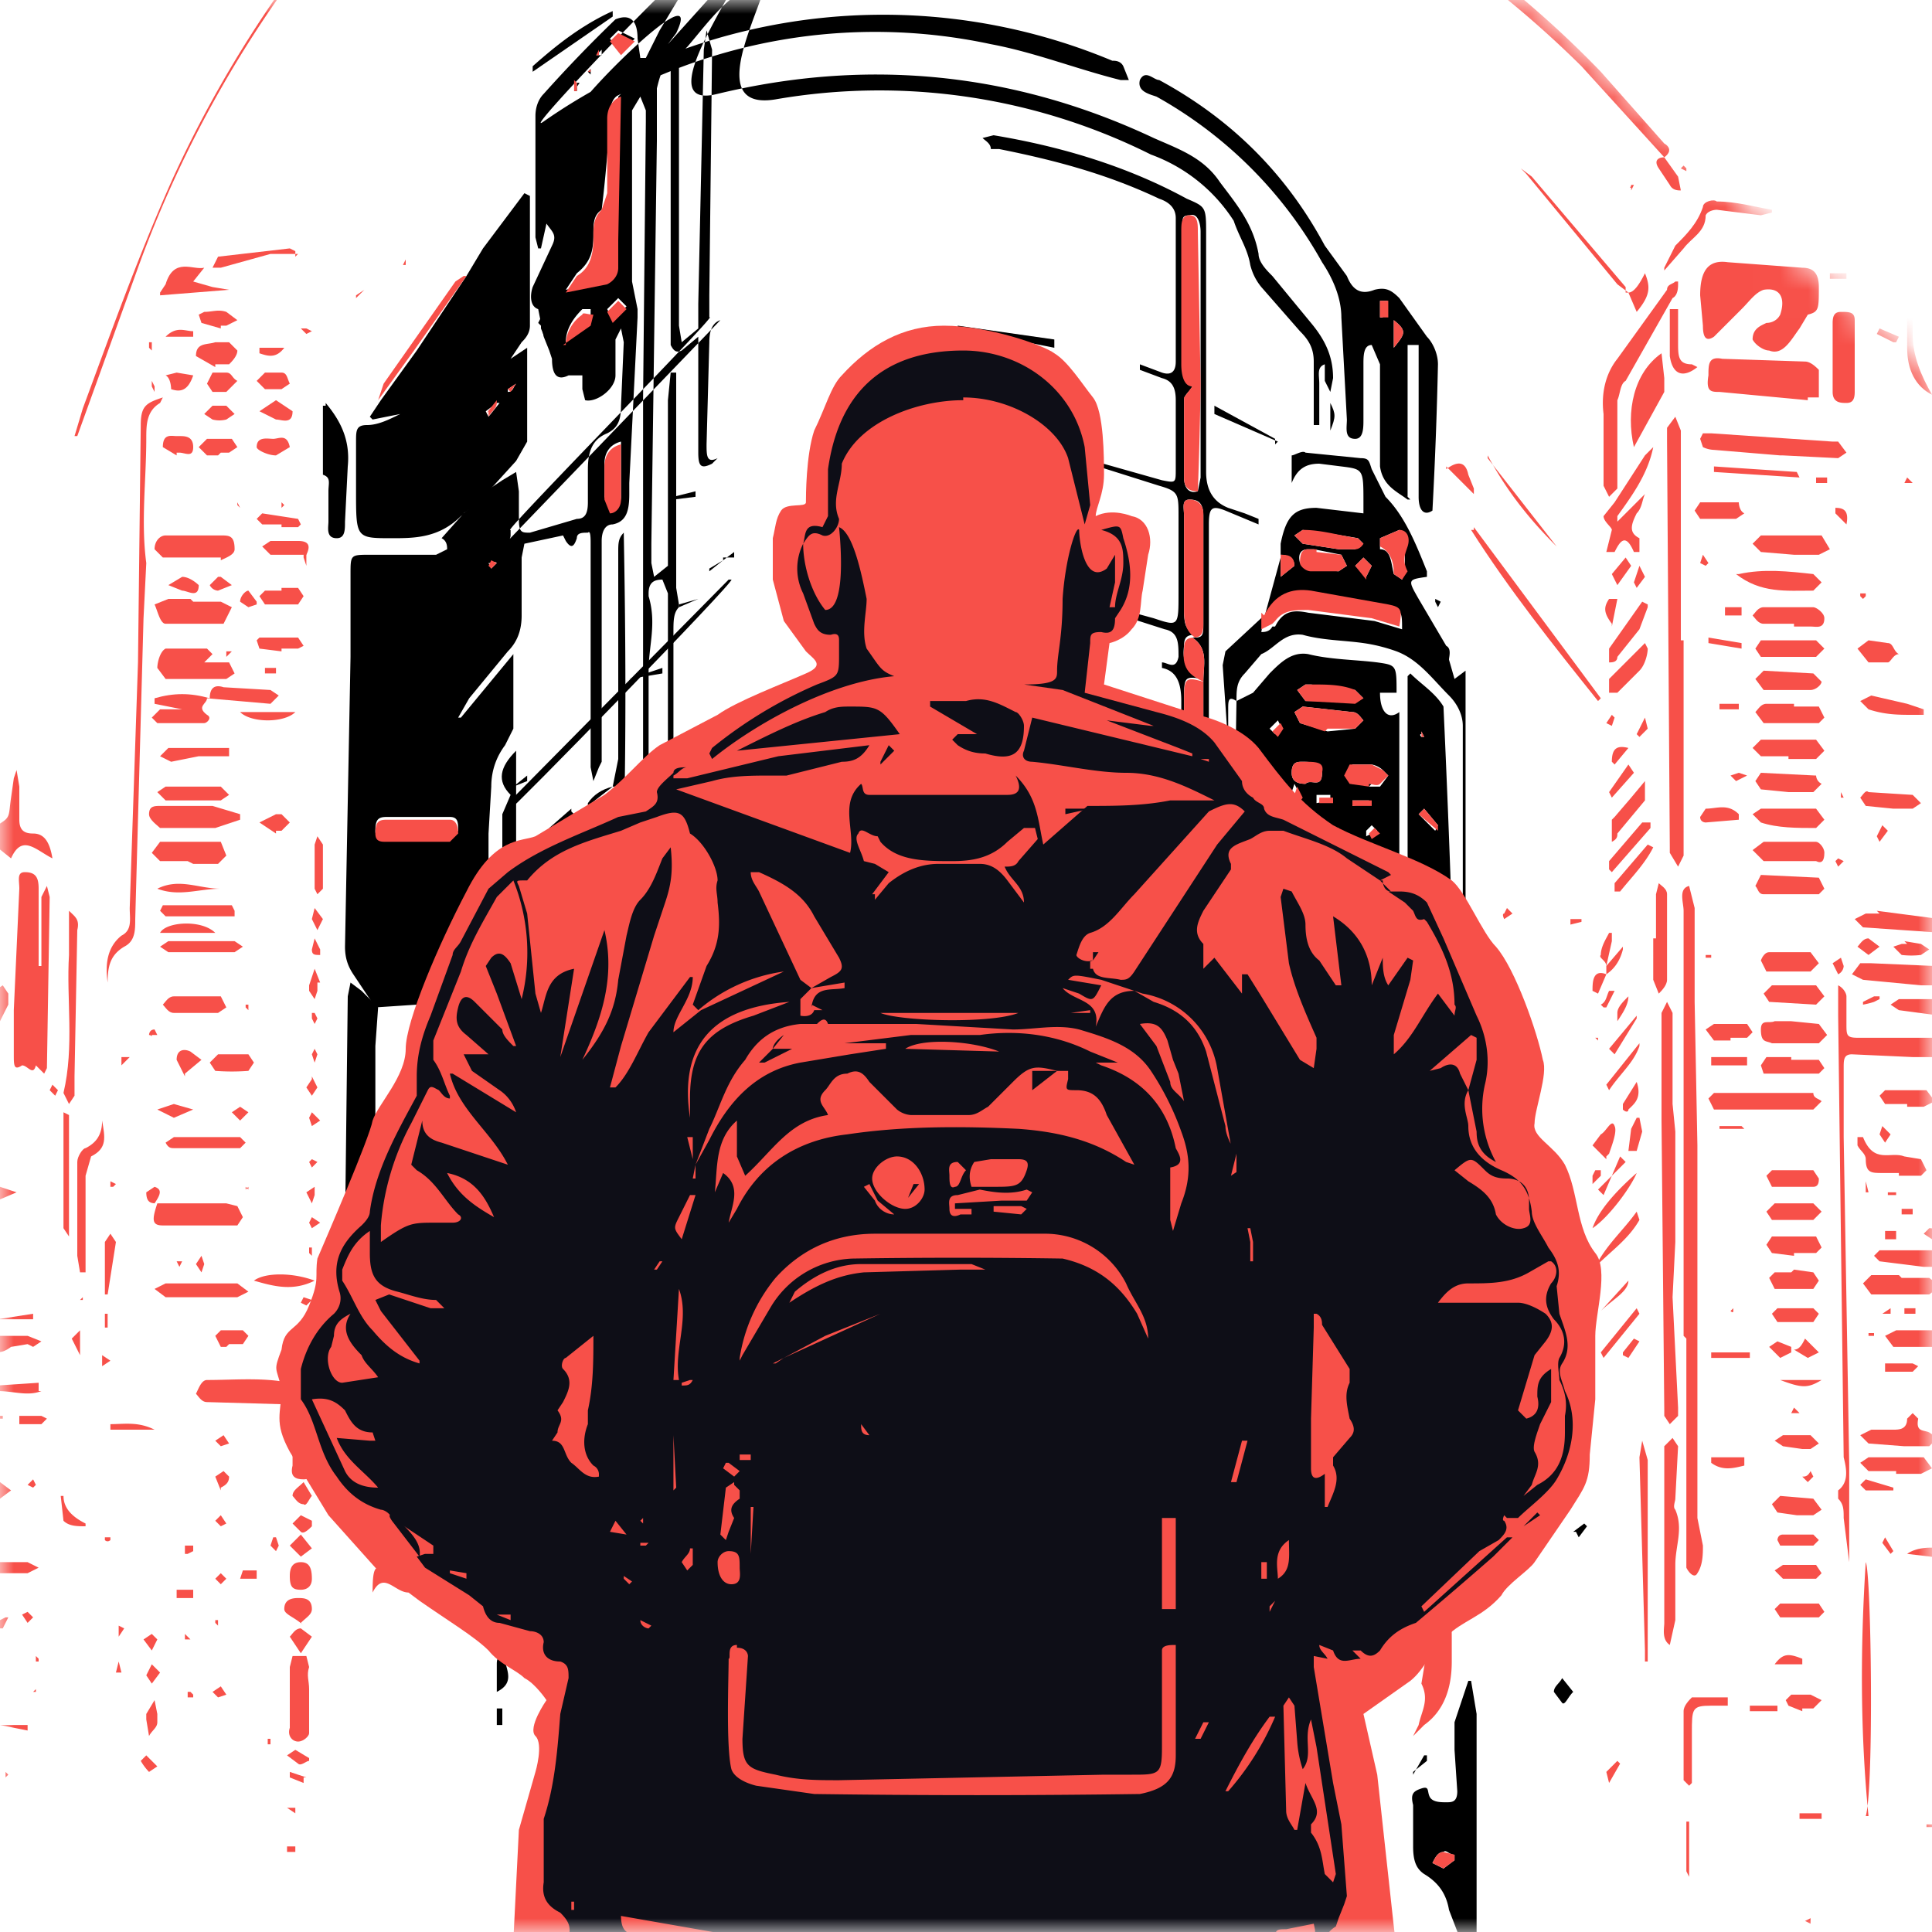 <svg xmlns="http://www.w3.org/2000/svg" fill="none" viewBox="0 0 70 70"><g style="mix-blend-mode:lighten"><mask id="a" width="70" height="70" x="0" y="0" maskUnits="userSpaceOnUse" style="mask-type:alpha"><path fill="#D9D9D9" d="M0 0v70h70V13.8L55.2 0H0Z"/></mask><g mask="url(#a)"><path fill="#000" d="m16.9 18.6-.2.1c-.8.8-1.7.8-2.5.8-1.3 0-1.3 0-1.3-1.7V16c0-.4 0-.6.4-.6s.8-.2 1.2-.4l-1 .2-.1-.1a1648.2 1648.2 0 0 0 .4-.6l1.3-1.8 1.8-2.7.6-1L19 7l.2.1v4.7c0 .3-.2.5-.3.6l-.4.6.6-.4V16l-.4.7-1 1.1-.4.4-.5.4Zm.7-3.7.1.2.4-.5H18l-.4.3Zm.8-.8v.1c.2 0 .2-.2.3-.3l-.3.2Z"/><path fill="#F75049" d="m-18.2 43.2.4-12.5c0-.3 0-.6.2-.9l.6.6.2.9-.2 8.1-.3 16.3v.1c0 .4.1.9-.3.9-.5 0-.8-.4-.8-1l.2-9.3v-3.2ZM-12.2 37v-.8l.2-9v-4.7c0-.4 0-.5-.3-.6H-14v.1l.4.2 1.2.5c.2 0 .4.3.3.7l-2.1-.9c-.4-.1-.4-.6-.4-1v-5.6c0-.6 0-1-.3-1.5-.4-.5-.8-1-.8-1.8l-.1 1c0 .5-.2.6-.5.6-.4 0-.4-.3-.4-.6v-1c0-.7.1-.8.6-.7.3 0 .4-.1.4-.5V9.2l.1-.6h.2v3.6c0 .6 0 1 .4 1.4.7.7.8 1.6.7 2.7v4.4c0 .7 0 .7.5.7h1.8c.5 0 .5 0 .5.7 0 4.7-.2 9.4-.3 14v1h-.3ZM61 48.4V33c0-.3-.2-.8.2-.9l.2.8v3.4l.1 5.2V55l.2 1c0 .3 0 .7-.2 1-.1.2-.3 0-.4-.2v-8.3ZM2.7 15.8l.3-1c1-2.7 2-5.5 3.2-8.2a42.6 42.6 0 0 1 20.1-20.7c3.2-1.6-2 6.1 1.4 5.6l1.1.1c-.5 0-1 .2-1.4.3-4.6.6-.2-6.5-4.4-4A42.2 42.2 0 0 0 5 9.7l-2.2 6.1Z"/><path fill="#F75049" d="m-15.4 14.4.1 1-.1 9.6-.2 13.7-.2 8.5c0 .2 0 .3-.2.5 0-11.1.3-22.2.5-33.3h.1ZM61.6 10.7c0-.9.3-1.3 1-1.2l2.7.2c.4 0 .6.2.6.7 0 .8 0 .9-.4 1l-.3.5c-.3.4-.6 1-1.1.8-.2 0-.5-.2-.6-.4 0-.4.3-.5.5-.6.2 0 .4-.1.5-.3.2-.6 0-1-.6-.9-.3.1-.5.4-.8.7l-1 1c-.3.2-.4 0-.4-.4l-.1-1.1ZM-11.6 39.4l-.2-.1c-.5-.4-.6-.4-.6.4v3.6c0 .8-.1 1.5-.3 2.3v-1.3c0-.4.1-.8-.3-1v-.4c.4-.1.4-.4.4-.6l.1-14.3v-2.7c0-.4 0-.7-.4-.9l-1.2-.8v2.3l-.2.7c-.3 0-.1-.4-.2-.7l-.2-.4c-.4-.4-.4-1.3 0-1.7l.4-.8c.7.2 1.3.5 2 1v14c0 .3 0 .6.3.7.2 0 .4.2.4.7ZM61 23.3V31l-.2.4-.3-.5v-.2L60.4 16v-.5l.3-.4.2.5v7.6h.1ZM60.3 5.7l-3-3.3A38 38 0 0 0 35.3-8.3c-.4 0-.8 0-1.2-.2h.3c5 .2 9.8 1.6 14.3 4.1 3.4 1.8 6.5 4.1 9.3 7l2.3 2.6s.4.2 0 .5ZM67 56.6l-.2-1.6c0-.3 0-.5-.2-.7V54c.4-.3.3-.8.2-1.2l-.2-16v-1.1c.2.1.3.3.3.4v1c0 .4 0 .5.4.5H70l.3.3-.3.4h-.7l-2.2-.1c-.3 0-.3.2-.3.5v2.5L67 53V56.6H67ZM71.4 15.9c.3.1.4.5.4.9V21l.1 11.7c0 .7.1 1.4.8 1.8.2 0 .3.5.4.7v5.4h-.2v-2.3c0-.5-.2-.6-.5-.7h-.2c-.5.3-.6.2-1-.4.4-.1.8-.4 1.3 0 .2.3.4 0 .4-.3v-1.5c-.1-.3-.3-.6-.5-.7-.4-.4-.6-.8-.6-1.5l-.1-9.3-.1-6.7-.2-1.4ZM1.5 35v-2.5l.2-.4.1.4-.1 6.2-.1.2-.3-.3c-.1.4-.3 0-.5 0-.3.2-.3 0-.3-.4v-1.6l.2-4.4c0-.3-.1-.6.2-.6.4 0 .5.2.5.6V35h.1ZM1 32.8v2.5-2.5Zm0 4v.6-.5ZM60.6 37.4V40l.1 1v4l-.1 2 .2 4v.3l-.3.3-.2-.3v-.2l-.1-10.5v-3.9l.2-.4.2.4v.6ZM-9.3 61.6l-2-.6-8.4-2.5h-.1l-.4-.4c0-.4.3-.2.5-.2l8.8 2.6 1.6.5.3.4-.3.2ZM5.8 14.6c-.5.3-.5.8-.5 1.3 0 1.5-.2 3 0 4.5l-.1 2-.3 10.9c0 .4 0 .8-.4 1-.5.3-.6.7-.6 1.3v1-1c-.1-.7 0-1.3.5-1.7.4-.2.3-.6.3-1L5 24l.1-8.6c0-.7.2-.8.8-1ZM-7.5 46.8h2.6c.6 0 .6 0 .7-.8v-5.5L-4 32v-.7h.3v.6l-.2 9.8-.1 4.7c0 .5-.1.7-.6.8-.3 0-.5.2-.9 0-.1-.2-.4-.1-.6-.1h-1.4v-.2Z"/><path fill="#F75049" d="m-.4 35-.5-.8.2-1.1c.1-.5 0-.8-.4-.8l-.3-.2.2-.3.4-.1c.1 0 .3-.2.3-.4s0-.5-.3-.5h-1.8l-.1-.4.2-.2h.4c.4 0 .8 0 .7-.7l.2-.1.1.2c0 .2 0 .7.4.6.2 0 .5-.1.6-.3.5-.3.4-.3.5-1l.1-.7.1-.3.1.6v1.2c0 .4.2.5.5.5.4 0 .6.3.7.9-.6-.3-1.1-.9-1.5 0l-.5-.4-.2.6v2.8l-.1 1ZM65.5 14.5l-3.2-.3c-.3 0-.5 0-.4-.6 0-.4 0-.7.5-.6l3 .1c.2 0 .4.2.5.3v1h-.4ZM10.6 50.1l.1-.8V49l-.1-.5c.2-.1.4-.2.6-.1l.2.4-.1 1.8-.3.3-3.5-.1c-.2 0-.3-.2-.4-.3.1-.2.2-.5.4-.5 1 0 2-.1 3 .1ZM60.8 10.3c0 .1 0 .4-.2.5l-1.7 3c-.2.1-.2.5-.3.7v3.2l-.3.3-.2-.4V15c-.1-.8.1-1.5.5-2l1.8-2.5c0-.2.2-.2.3-.3h.1ZM24.8-7.7ZM60.3 55.8v-3.4l.3-.3.2.3-.1 1.9c0 .1-.1.3 0 .4.3.7 0 1.3 0 2v2l-.2.9c-.3-.2-.2-.6-.2-.8v-3ZM64.5 16.5l-2.4-.2a1 1 0 0 1-.4-.1l-.1-.3.1-.2h.3l4.4.3h.2l.3.4-.3.2-2-.1ZM67.7 65.8c-.3-3-.3-6.1-.1-9.2.2.4.3 8.2 0 9.2ZM67.2 13v1.2c0 .3-.1.4-.3.4-.2 0-.5 0-.5-.4v-2.5c0-.3.1-.4.3-.4.3 0 .5 0 .5.3V13ZM7.3 24h1l.2.4-.3.2H6l-.3-.4c0-.2.1-.6.3-.7h1.5l.2.2-.3.3ZM23.5-10.1l-.5.5A43 43 0 0 0 13.8-2L15-3.3c2.5-2.6 5.3-4.8 8.2-6.6l.4-.2ZM59.6 60.2v-.4l-.2-7 .1-.6.2.7v7.3h-.1ZM7 21.8h1l.4.2-.3.6H6c-.2 0-.3-.5-.4-.7l.5-.2h.8ZM58.2 20l.2-.8c0-.1-.3-.3-.3-.5l.4-.5 1.1-1.7.3-.3c-.2 1-.8 1.8-1.3 2.5v.2l.5-.5.5-.5c-.1.2-.1.5-.3.7-.2.4-.3.7.1.9v.5h-.2c-.3-.7-.5-.4-.7 0H58.2ZM8 20.2H5.9l-.3-.3c0-.3.2-.5.4-.5H8c.3 0 .5 0 .5.5 0 .2-.3.3-.5.4ZM5.7 43.6h2.5l.4.1.2.4-.2.3H5.9c-.4 0-.4-.2-.2-.8Z"/><path fill="#F75049" d="m60.2 12.8.1.9v.5l-1.1 2c-.3-1.3 0-2.7 1-3.4ZM69.6 35.7l-2.1-.2-.4-.2.3-.4h.4l2.3.1c.2 0 .4 0 .3.4l-.3.3h-.5ZM6.8 31.2h-1l-.3-.3.3-.4H8l.2.5-.3.3H7ZM8.7 29.7l-.9.3h-2c-.1-.1-.4-.3-.4-.5 0-.3.2-.3.4-.3h1.9l1 .3v.2ZM64.6 40.2h-2.5l-.2-.4.2-.2h3.6c0 .2.2.2.3.3l-.3.3h-1ZM10.5 62.6v-2.2l.1-.4h.5l.1.4c-.1.3 0 .5 0 .8v1.6c0 .1-.2.3-.4.3s-.4-.2-.3-.5ZM-1.9 40.1h-1c-.2 0-.3 0-.3-.4 0-.3.1-.4.3-.4H-1l.4.1.2.4-.3.3h-1ZM68 33l2.3.3c.2 0 .2.2.3.3l-.2.2-2.9-.2-.3-.3.4-.2h.5ZM60 34v-1.6l.1-.4c.1.1.3.2.3.4v3.1c0 .2-.2.4-.3.5l-.2-.5V34ZM7.5 25.3c0 .2-.4.3 0 .6.2.1 0 .3-.1.3H5.7l-.2-.2.3-.3h.8l-1-.2v-.2c.7-.2 1.3-.2 2 0ZM3.7 40.6c.1.6.2 1-.4 1.3l-.2.7v3.5h-.2l-.1-.6v-3.4c0-.2.2-.5.3-.5.4-.2.6-.5.6-1ZM53.4 19.1l4.6 6.2-.1.1c-1.6-2-3.2-4-4.6-6.2h.1ZM69 52.4l-1.3-.1-.3-.3.4-.2h.8c.2 0 .5 0 .5-.4l.2-.2.2.2c-.1.5.2.4.4.5l.3.2-.3.3h-1ZM2.5 33c.2.2.4.3.3.7L2.7 39v.7l-.2.3-.2-.4c.4-1.7.1-3.4.2-5V33ZM65 20.1l-1.2-.1-.3-.3.3-.3H66l.3.5-.4.2h-1ZM68.8 42.5h-.6c-.4 0-.6 0-.6-.5 0-.2-.2-.3-.3-.5v-.3h.2c.4 1 1 .5 1.5.7l.6.1.2.4-.2.2h-.8ZM64.8 30.5h1c.1 0 .3.2.3.4 0 .3-.1.4-.3.3h-1.9l-.4-.4.4-.3h1ZM64.9 32.4h-1c-.2 0-.2-.2-.3-.3l.2-.4 2.1.1.2.4-.2.2h-1ZM64.8 27.4h-1l-.3-.3.3-.3h2l.3.4-.3.3h-1ZM-19.9 34.3v4.8l-.1.4-.2-.4v-4.5l.2-.3h.1ZM64.9 29.3h.9l.3.4-.3.3c-.7 0-1.4 0-2-.2l-.3-.3.3-.2h1ZM-.7 54.3h-1l-.3-.4.4-.2H0l.4.3-.4.3h-.8ZM-2 48.4h3l.5.2-.3.2-.2-.1-.6.1c-.4.3-.6.2-.9 0-.1-.1-.5.4-.8.2l-.6-.6ZM68.9 46.3h1l.4.3-.4.3h-2.1l-.3-.4.3-.3h1ZM10.6 52.3v-.8c0-.4.2-.4.4-.4s.3.1.3.5V53c0 .4 0 .6-.3.6s-.5-.1-.4-.5v-.8ZM63 20.8c.9-.2 1.8-.1 2.7 0l.3.3-.3.3c-1 0-1.9.1-2.8-.6ZM7.3 46.5h1.3l.4.3-.4.2H6l-.4-.3.4-.2h1.3ZM64.9 37l1 .1.3.4-.3.3h-1.7c-.2-.1-.4 0-.4-.5 0-.4.3-.2.5-.3h.6ZM7 36.1h1l.2.4-.3.2H6.3c-.2 0-.3-.2-.4-.3.1-.1.2-.3.4-.3H7ZM64.7 23.2h1.1l.3.3-.3.3h-2l-.2-.3.2-.3h1ZM64.9 22.6h-1c-.2 0-.3-.2-.4-.3.1-.1.2-.3.4-.3h1.8c.1 0 .4.2.4.4 0 .4-.3.3-.5.3H65v-.1ZM64.9 25h-1l-.3-.4.3-.3 1.8.1.3.3c0 .1-.2.3-.4.3H65ZM65 25.6h.9l.2.4-.2.2h-2l-.3-.4c.1-.1.2-.3.4-.3h1ZM64.8 28.7l-1-.1-.2-.3.2-.3 2 .1s0 .2.2.3l-.3.3h-1ZM70 14.3c-.6-.3-.9-.9-.9-1.7v-1.8c0-.8-.2-1.3-.7-1.7l-.4-.4c.8.2 1.3 1 1.3 1.9v1.5c0 .8.3 1.5.7 2.2ZM64.2 7.7l-.4.1-1.6-.2s-.3 0-.4.2c0 .6-.5.8-.8 1.2l-.7.8v-.1l.4-.8c.4-.4.8-.8 1-1.4 0-.2.4-.3.5-.2.7 0 1.4.2 2 .3v.1ZM62.6 61.8H62c-.7 0-.7.1-.7 1v1.8l-.1.1-.2-.2V62c0-.2.2-.4.3-.5h1.3v.2ZM68.7 53.3h-1l-.3-.3.3-.2h2l.3.4-.4.2h-.9ZM65 35.7h.8l.3.4-.3.3-1.7-.1-.2-.3.3-.3h.8ZM7.5 41.6H6.3c-.1 0-.2 0-.3-.2l.3-.2h2.4l.2.2-.2.2H7.5ZM64.9 38.4h1l.2.3-.2.2h-2l-.1-.3.2-.3h.9ZM5.8 10.6l.2-.3c.3-1 1-.5 1.4-.6l-.4.5.7.2.6.1-2.5.2v-.1ZM65 35.2H64l-.2-.4s.1-.3.3-.3h1.5l.3.4-.3.3h-.8ZM65 45.5l-.8-.1-.2-.3.2-.3h1.6l.2.4-.2.2H65ZM55.6 2Z"/><path fill="#F75049" d="M7.6 25.3c0-.4.2-.5.5-.4l1.7.1.3.2-.3.3-2.3-.2ZM-1.6 56.8l.3-.2H1l.4.2-.4.2h-2.1l-.4-.2ZM10.8 9.2h-1L8 9.7h-.3l.2-.4 2.6-.3.2.1v.2ZM65 44.2h-.8l-.2-.3.3-.3h1.4l.3.3-.3.3H65ZM65 43h-.8l-.2-.4.2-.2h1.5l.2.3c0 .1 0 .3-.2.3H65ZM69.7 25.9h-.4c-.5 0-1 0-1.6-.2l-.3-.3.4-.2 1.3.3.6.2v.2ZM-11 57.1l-.1-.1c.1-.9-.4-1-.8-1.3-.3-.1-.7-.2-.9-.7l1 .5c.7.3.8.3.8-.6v-.2c0 .8.2 1.6 0 2.4ZM68.6 29.3l-1-.1-.2-.3c.1-.1.2-.3.3-.2l1.6.1.3.3-.3.2h-.7ZM-13.2 51.1h-.3c-.3 0-.6-.3-1-.4-.2-.1-.5-.4-.5.2l-.2.1c-.3-.2 0-.5 0-.7l.2-.3 1.6.7.3.2v.2ZM59.7 22l-.3.8-.8 1c0 .2-.2.2-.3.2v-.5l1.2-1.7.2.1ZM7 29H6l-.3-.3.3-.2H8l.3.3-.3.2h-1ZM7 34.1h1.5l.3.2-.3.2H6.1l-.3-.2.3-.2h.8ZM69.7 45.9l-1.6-.2-.2-.2.2-.2h2l.2.3-.2.3h-.4ZM65.1 54.9l-.7-.1-.2-.3.3-.3 1.2.1.3.4-.3.2H65ZM7.8 13.3l-.7-.4c0-.5.4-.4.7-.5h.5l.3.3c0 .2-.2.4-.3.5h-.5v.1ZM59.7 23.5c0 .2-.1.6-.3.8l-.8.8h-.3v-.5l1.3-1.3.1.2ZM2.3 42.7V40.3l.2.1V44.8l-.2-.3v-1.8ZM-12.6 48.2V52h-.2v-4l.1-.5c.2 0 .3.1.4.3l.4.7-.7-.3ZM8.5 38.2H9l.2.3-.2.3a8 8 0 0 1-1.2 0l-.2-.3.3-.3h.6ZM69.1 40h-.8l-.2-.3.2-.2h1.5l.3.4-.4.2h-.6ZM69.3 48.2h.7l.3.3-.3.3h-1.4l-.3-.4.4-.2h.6ZM65 46l.7.1.2.3-.2.3h-1.4l-.2-.4.2-.2h.6ZM62.3 18.8h-.7l-.2-.3.2-.3H63s0 .3.2.4l-.3.2h-.6ZM59 10.6l-.4-.3-3.3-4-.2-.2.4.3 3.4 4v.2ZM70.3 36.8l-1.5-.2-.3-.2.3-.2h1.4l.3.3-.2.3ZM65.1 58.1h.8l.2.3-.2.2h-1.4l-.2-.3.2-.2h.6ZM-13.3 54.8v-.4c0-1 0-1.1-.8-1.4l-1.7-.6-.5-.2V52l2.8 1c.2 0 .3.2.3.4v1.3ZM67.3 23.5l.4-.3.7.1c.2 0 .2.3.4.4-.2 0-.3.3-.4.3h-.7l-.4-.5ZM16.9 10 15 12.7l-1.3 1.8.2-.6 2.6-3.7.3-.2ZM-13.4 47.8l-.8-.5c0-.2-.3-.4-.3-.5 0-.3.3-.2.5-.2l.7.5.3.5-.4.2ZM10.2 21.3h.6l.2.3-.2.3H9.6l-.2-.3.2-.2h.6ZM8.3 27.4H7.2l-1 .2-.4-.2.3-.3h2.2v.3ZM62.7 37.7h-.6l-.3-.4.3-.2h1.2l.2.3-.2.2h-.6ZM60.8 11.2v1.2c0 .5 0 .8.5.8l.2.1c-.5.4-.9.3-1-.4v-1.7h.3ZM-2.5 38.3c0 .2-.2.3-.4.5s-.4.1-.4-.2v-.8l.3-1v.9l.5.6ZM-11.4 46.4c-.8-.2-.4.7-.5 1-.6-.4-.8-.7-.6-1 .4-.6.5-.6 1.1 0ZM7.9 33.8H5.8c.2-.4 1.5-.5 2 0ZM65.2 17.3l-3.1-.2v-.2l3 .2.1.2ZM65 47.9h-.6l-.2-.3.2-.2h1.3l.2.2-.2.3H65ZM58.5 29.6l.6-.7.5-.6V29l-1 1.2c0 .1 0 .2-.2.3v-.8ZM58.3 31.5v-.3l1.2-1.4h.3v.2l-1.4 1.6ZM8.4 33.2H6l-.2-.2.1-.2h2.5l.1.2v.2ZM10 13.5h.2c.2 0 .2.2.3.4l-.3.2h-.6l-.3-.3.3-.3h.4ZM11.3 57.2c0 .3-.2.4-.4.4-.3 0-.4-.1-.4-.5 0-.3.1-.5.4-.5.3 0 .4.2.4.6ZM10.2 23.6l-.8-.1-.1-.3.1-.1h1.4l.2.3-.2.1h-.6ZM65 56.7h.8l.2.3-.2.2h-1.2l-.3-.3.3-.2h.5ZM8.7 25.8h2c-.4.4-1.6.4-2 0ZM8 14.2h-.3l-.2-.3.2-.4h.5c.2 0 .2.2.4.3l-.4.4H8ZM11 20.1H9.8l-.3-.3.3-.2h1c.3 0 .5.1.3.5ZM7.9 16.5h-.4l-.3-.3.3-.3h.9l.2.3-.3.2H8ZM11.4 46.4c-.8.4-1.5.2-2.2 0 .4-.3 1.4-.3 2.2 0ZM11 58.9c-.3-.3-.7-.4-.7-.6 0-.3.2-.4.5-.4.2 0 .5 0 .5.4 0 .2-.2.3-.4.5ZM65.3 62l-.5-.2-.1-.2.2-.2h.7l.4.2-.3.3h-.4ZM53.9 16.6l2.5 3.2c-1-1-1.8-2-2.5-3.3ZM8 11.9l-.7-.2-.1-.3.2-.1c.3 0 .5-.1.8 0l.4.3-.4.2H8ZM3.8 46.8V45l.2-.3.2.3-.3 1.9h-.1ZM70.8 56.5l-1.7-.2c.4-.3 1.3-.3 1.7 0v.2ZM14.8 57.7c-.5 0-.9-.8-1.3 0 0-1 .1-1.1.7-.7l.6.5v.2ZM11.4 31.4v-.8l.1-.3.2.3v1.6l-.2.2-.1-.2v-.8ZM58.2 42l-.5-.5.3-.4c.2-.1.4-.6.5-.3.1.2-.1.7-.2 1l-.1.1ZM65.3 52.5l-.7-.1-.3-.2.3-.2h1l.3.3-.3.2h-.3ZM67.6 8.2l-1.2-.8-1.2-.7c1 0 1.6 1 2.4 1.4v.1ZM-1.3 36.4h-.1c-.2 0-.5 0-.5-.4l.5-.2h.4l.3.2c0 .2-.2.3-.3.4h-.3ZM63 29.7l-1.2.1s-.2 0-.2-.2l.2-.3c.4 0 .8-.2 1.2.2v.2ZM59.4 44.2c-.4.7-1 1.1-1.6 1.7.4-.8 1-1.3 1.5-2l.1.3ZM65.1 55.6h.6l.2.2-.2.2h-1.2l-.1-.2s0-.2.2-.2h.5ZM57.7 44.5c.2-.6.8-1.3 1.6-2-.2.5-1 1.6-1.6 2ZM8.2 48.8H8l-.2-.4.2-.2h.8l.2.2-.2.3h-.5ZM10 14.5l.6.4c0 .5-.4.3-.6.3l-.6-.3.6-.4ZM6.4 16.5l-.5-.3c0-.5.3-.4.5-.4h.1c.2 0 .5 0 .5.4s-.3.2-.5.2h-.1v.1ZM10.2 19h-.7l-.2-.2.2-.2 1.3.2.1.2-.1.1h-.6ZM52.4 17c.4-.3.7-.3.8.2l.2.5v.2l-1-1ZM59.9 30.7c-.3.6-.8 1.1-1.2 1.6h-.2V32l1.2-1.4.2.1ZM5.7 32.2c.8-.4 1.5 0 2.3 0-.8 0-1.5.3-2.3 0ZM10 30.2l-.6-.4.6-.3h.2l.3.3-.3.3H10ZM-11.5 54.4c-.4-.2-.9-.3-1.2-.6l-.1-1c0 1.2 1 .9 1.3 1.4v.2ZM7 13.6c-.2.6-.5.6-.8.5 0 0 0-.4-.2-.5l.4-.1.6.1ZM69 34.1l.6.1.3.2-.3.2a3 3 0 0 1-.7 0l-.3-.3.3-.1h.2ZM10 16.5c-.3 0-.7-.2-.7-.3 0-.4.4-.3.6-.3.2 0 .5-.2.6.3l-.5.3ZM10.9 59.9l-.4-.6c.1-.1.2-.3.4-.3l.4.3-.4.6ZM6.7 39l-.3-.6c0-.4.3-.4.5-.3l.4.3-.6.5ZM6.3 40.5l-.6-.3.6-.2.7.2-.7.3ZM59 10.6c.2 0 .4-.3.6-.7.2.5.2.8-.3 1.4l-.3-.7ZM58 49l1.3-1.6.1.2-1.3 1.6-.1-.2ZM58.2 39.3l1.2-1.5v.1c-.2.6-.7 1-1.1 1.6l-.1-.2ZM5.7 62.1v.3c0 .2-.2.3-.3.5l-.1-.6v-.2l.3-.5.1.5ZM63.3 49.2H62V49h1.4v.2ZM-2.9 33.8V36l-.2-.1v-2l.1-.3.2.3ZM-.2 36.5v-.6l.3-.2.2.3v.4L0 37l-.2-.5ZM73.5 44.6c0-.4-.8-.4-.5-1.2.4.4.6.8.5 1.2ZM68.3 49.4h1l.2.1-.2.2h-1v-.3ZM60.3 5.7l.5.7.1.5c-.1 0-.3 0-.4-.2l-.4-.6c-.2-.3 0-.4.2-.4ZM-.3 39h-.4c-.4.1-.3-.3-.3-.5v-.3c.3-.1.5 0 .5.3l.2.5ZM0 43.5c-.2 0-.3-.2-.5-.3L0 43l.6.2-.7.3ZM8 14.7h.2l.3.3-.3.2a1 1 0 0 1-.5 0l-.3-.2.3-.3H8ZM61.1 67.8V66h.1v2ZM4 51.6c.5 0 1-.1 1.6.2H4v-.2ZM6.6 20.9c.3 0 .6.3.6.3 0 .5-.4.2-.6.2l-.5-.2.5-.3ZM11.3 55.3c-.1.1-.3.3-.4.2l-.3-.3.3-.3.4.2v.2ZM11 53.7l.3.5c-.1.1-.2.4-.3.3-.2 0-.3-.2-.4-.3 0-.2.2-.3.4-.5ZM63.2 53.1c-.4.1-.8.2-1.2-.1v-.2h1.2v.3ZM-13 46l-1.5-1c.5 0 1.3.5 1.5 1ZM-19 26.5l1.1 1.5-.4-.4c-.2-.1-.3-.4-.5-.4-.3-.1-.2-.3-.2-.7ZM1.5 50.4c-.5.2-1 0-1.6 0v-.2l1.5-.1v.3ZM-10.9 53.7v-3 3ZM2.3 54.2c0 .5.4.8.8 1v.1c-.3 0-.6 0-.8-.2l-.1-.9h.1ZM66 50c-.5.3-.7.3-1.5 0H66ZM63.3 38.6H62v-.3h1.3v.3ZM-16 29.5l-.4.5-.2-.4.3-.6c0 .2.2.3.3.5ZM10.9 55.6l.4.5-.4.3-.4-.4.4-.4ZM-10.7 45v3.6V45ZM65.4 48.5l.5.5-.4.2-.5-.3c.2 0 .3-.2.4-.4ZM58.3 38l1-1.2v.1l-.8 1.3-.2-.2ZM9.4 12.6h.9c-.3.4-.6.3-.9.2v-.2ZM71.9 53.3l-1-.7.2-.2 1 .7-.2.2ZM64.3 60.3c.3-.4.5-.4 1-.2v.2h-1ZM67.7 34.6l-.4-.3c.1-.1.2-.3.4-.3l.4.3-.4.3ZM59.1 20.5l-.5.7-.2-.4.5-.6.2.3ZM68.6 54h-1l-.2-.2.2-.2 1 .3v.1ZM59.4 40.5l.1.5-.2.7H59l.1-.8.2-.4ZM71.5 40.6c.4 0 .7.3 1 .6l-.1.2-1-.6v-.2ZM.7 51.3h.8l.2.1-.2.2H.7v-.3ZM-10.8 48.9l-.4.3-.3-.3.2-.4.5.4ZM-6.9 50.4l.3.4v.6h-.2A3 3 0 0 1-7 51v-.5ZM59.3 39.2c.2.6-.1.8-.3 1 0 .1-.1.1-.2 0V40l.5-.8ZM58 47.5l1-1.1c0 .4-.6.7-1 1.1ZM-15.5 50.3l-.3.2-.3-.5.2-.2.4.5ZM-10.9 44l-.4.4-.2-.5.2-.3.4.3ZM11.2 63.8c-.1 0-.3.2-.4.1l-.4-.3.3-.2.5.3v.1ZM8 20.9l.4.3-.5.2s-.2 0-.3-.2l.3-.3ZM73.2 56.5v1.2c-.4-.3-.4-.6 0-1.2ZM-.7 50.4c-.3.3-.6.2-.9-.2h.8v.2ZM64.4 62h-1v-.2h1v.3ZM61.9 23.1l1.2.2v.2l-1.2-.2v-.2ZM64.9 49l-.4.2-.4-.4.3-.2.5.2v.2ZM58.2 35c0-.2-.3-.3-.2-.4 0-.3.2-.6.3-.8h.1v.3l-.2.9ZM70.3 15.8l.7.4v.4h-.3l-.4-.7ZM-13.4 47.8s.2 0 .2.2l.2.4s-.2.1-.2 0l-.5-.5.3-.1ZM11.5 35.7v.2l-.1.3-.2-.3v-.2l.2-.6.2.5h-.1ZM-.1 47.8l1.3-.2v.2H-.1ZM8 54l-.2-.5.3-.2.2.2c0 .2-.1.3-.3.4ZM1 62.7l-1-.2h1v.2ZM-8.9 49.8l1 .2v.2l-1-.1v-.3ZM58.4 22.6c-.3-.4-.3-.6-.1-.9h.3l-.2 1ZM7 12.2H6c.4-.4.7-.2 1-.2v.2ZM5.7 64l-.3.2a2 2 0 0 1-.3-.4l.2-.2.4.4ZM58.3 64.6l-.1-.4.4-.4.1.1-.4.7ZM-11.4 47.8l-.2-.5.1-.3.3.5-.1.3h-.1ZM58.3 28.7l.7-1 .2.3-.8.9-.1-.2ZM-1 51.3H.1v.1h-1ZM-13.9 49.8l.2-.2.6.2v.3l-.8-.3ZM63.5 34v.1H62h1.5ZM-6.7 48.5l-.2-.4s0-.3.1-.2l.3.2-.2.4ZM63.2 40.9h-.9v-.1h.8ZM72.3 42.2l-1-.5.2-.2.9.5v.2ZM-11.3 41l-.1 1.4V41ZM65.2 65.9v-.2h.8v.2h-.8ZM2.9 49.1l-.3-.6.3-.3v1ZM58.6 37v-.3c0-.2.2-.4.4-.6 0 .3-.2.6-.4.9ZM-13.2 41.8l.2.3-.4.2-.1-.1c0-.2.2-.3.3-.4ZM5.8 60.6l-.3.4-.2-.3.2-.4.3.3ZM-6.8 49.3l.8.8-1-.6.2-.2ZM5.5 59.8l-.3-.4.3-.2.2.2-.2.4ZM6.6 57.6H7v.3h-.6v-.3ZM11.7 33.3l-.2.4-.2-.4.1-.4.3.4ZM58.2 35.3l-.3.7-.2-.1c0-.3 0-.8.5-.6ZM8.7 57.2l.1-.3h.5v.3h-.6ZM68.4 30.1l-.3.4-.1-.2.2-.4.2.2ZM9.3 21.9 9 22l-.3-.2c0-.2.2-.4.3-.4l.3.4ZM63 25.7h-.7v-.2h.7v.2ZM58.4 27.6c0-.5.2-.6.6-.5l-.5.6-.1-.1ZM74 37.2l-.6.3-.1-.2.7-.4v.3ZM58.2 35.3V35l.6-.7v.1c-.1.4-.3.7-.6.9ZM59.6 26l.1.4-.3.3-.1-.1.3-.6ZM68.7 12.4h-.1l-.6-.3.1-.2.7.3-.1.2ZM58.4 42.6l.3-.7.2.2-.5.5ZM8.2 61.4l-.3.1-.2-.2.3-.2.2.3ZM11 64.4v.2l-.5-.2v-.2l.6.2ZM5.7 43.6c-.2 0-.4 0-.4-.4l.3-.2c.3.1.2.3 0 .6ZM59.4 20.5l.2.4-.3.4-.1-.2.2-.6ZM11.6 40.6l-.3.2-.1-.3.1-.2.3.3ZM68.2 40.8l.3.3-.2.3-.2-.3.1-.3ZM11.3 43.6l-.2-.4.3-.2v.3l-.1.3ZM69.8 66.1h.6v.1h-.6ZM11.3 39l.2.4-.2.3-.2-.3.2-.3ZM8.3 52.3l-.3.1-.2-.2.3-.2.2.3ZM58.8 49l.4-.5.2.1-.4.6-.2-.1ZM73.6 53.2ZM8.7 40.6l-.3-.3.3-.2.3.2-.3.3ZM68.1 36.2l-.2.1a3 3 0 0 1-.4.1v-.1l.4-.2h.2ZM7.3 46.1l-.2-.3.2-.3.1.3-.1.3ZM8 54.9l.2.3-.2.1-.2-.2.2-.2ZM56.8 33.3h.5v.1l-.4.1v-.2ZM66.6 35.3l-.2-.4.3-.2.1.3s0 .2-.2.3ZM66.9 19l-.4-.4v-.2c.3 0 .5.1.4.6ZM-6.4 59.8h.5v.1h-.5ZM69 47.4h.4v.2H69v-.2ZM1 58.8l-.2-.3.2-.1.2.2-.2.2ZM-13.2 40.5c-.2 0-.3.2-.4.1l-.2-.2.3-.2.3.3ZM8.2 57.2l-.2.2-.2-.2.2-.2.2.2ZM10 55.7l.1.3-.1.2-.2-.2.1-.3ZM11.4 34l.2.4v.2c-.2 0-.3 0-.3-.2l.1-.4ZM63 22.3h-.5V22h.6v.3ZM68.3 55.7l.3.5-.1.1-.3-.4.1-.2ZM66.9 10v.1h-.6v-.2h.6v.2ZM63.3 28.1l-.4.2-.2-.2.3-.1.3.1ZM72.5 47.3l.3.2-.2.1-.2-.2.1-.1ZM-15 46.2l.3.4-.2.2a.6.6 0 0 1-.3-.3l.1-.3ZM73.5 52v-.5l.1.6ZM70.2 44.7l-.2.2-.3-.2.2-.2c.1 0 .2 0 .3.2ZM71.3 57.2v-.6.6ZM73.5 47v-1V47ZM68.5 47.6h-.3l.3-.2v.2ZM11.4 38.5l-.1-.3.1-.2.1.2-.1.3ZM14.2 52.4c0 .1-.1.3-.2.2l-.3-.2.1-.2.4.2ZM-14 47.8h-.3l-.2-.2.3-.1.2.3ZM-8.2 55.6l-.3.2-.2-.3.2-.1c.1 0 .2 0 .3.2ZM71.4 15.9l-.7-.5v-.2l.7.7ZM58 36.4c.2-.1.2-.3.3-.5h.2l-.3.6h-.1ZM-15.2 43.4h.5v.1h-.5v-.1ZM-14.6 49.5l-.5-.4V49c.3 0 .5.1.5.5ZM65.6 53.3l.1.2-.2.2-.2-.2c.1 0 .2 0 .3-.2ZM11.3 47.1l-.2.2-.2-.1.1-.2.3.1ZM58 42.6l-.3.3v-.3l.1-.2h.2v.2ZM71.7 64.4l.3.3-.2.2-.1-.2v-.3ZM3.9 47.6v.5h-.1v-.5h.1ZM10 24.4h-.4v-.2h.4v.2ZM11.6 44.3l-.3.2-.1-.2.1-.2.3.2ZM68.7 44.9h-.4v-.3h.4v.3ZM58.4 42.6l-.3.7-.2-.2.5-.5ZM62.2 42v-.1h.8-.8ZM11.5 42.1l-.2.2-.1-.2.1-.1.2.1ZM54.8 33.1l-.3.2s-.1-.2 0-.2l.1-.2.2.2ZM-3 32.6V32h.2v.5H-3ZM54.6 40.8l.5.5v.1l-.6-.5.1-.1ZM7 56.2l-.2.1h-.1V56H7ZM61.1 2.5v-.8.8ZM26.1-8.6c.2 0 .3-.2.5-.3v.1l-.5.3ZM4 49.3l-.3.2v-.4l.3.2ZM69.3 44h-.4v-.2h.4v.2ZM61.7 20.1l.2.3-.1.1-.2-.1.1-.3ZM65.8 17.5v-.2h.4v.2h-.4ZM10.7 67.1h-.3v-.2h.3v.2ZM60.8 14v.5-.6ZM-14.6 49.5l.5-.1v.2h-.5ZM-7 51.9l.2.4v.1l-.2-.2V52ZM13.8 54.8l.1.2s0 .1 0 0h-.2l.1-.2ZM0 59v-.3l.2-.1h.1l-.2.4ZM11.3 45.2V45.5l-.1-.1v-.2ZM1.2 53.6l.1.2-.1.1-.2-.1.2-.2ZM5.6 37.3l.1.2h-.2c0 .1 0 0-.1 0 0 0 0-.2.2-.2ZM53.6 46.5l-.1-.2v-.1h.1v.3ZM2.1 39.5l-.1.2-.2-.2.1-.2.2.2ZM-14 40.4c-.2 0-.2.1-.3.2l-.1-.2.1-.3.2.3ZM71 33.3l.1.2v.2l-.2-.2v-.2ZM65.2 51.2h-.3l.1-.2.2.2ZM-8.5 52.5h-.2v-.2h.2v.2ZM71.8 63l.2.3-.3-.2.1-.1ZM-.7 64.2-1 64v-.2l.4.3h-.1ZM11.4 36.7l.1.2-.1.2-.1-.2v-.2ZM10.7 65.7l-.3-.2h.3v.2ZM-10 52.4c0-.1-.1-.2 0-.2h.1l-.1.2ZM4 55.8s-.1.1-.2 0v-.1H4ZM4.2 62.7H4v-.2.2ZM-3.3 30.3v.2l-.1.2v-.4ZM65.6 69.7l-.2-.1.2-.1v.2ZM4.3 60.2l.1.4h-.2l.1-.4ZM-13.4 52.3l-.3-.2V52l.4.1v.2ZM62.8 47.4v.1c0 .1-.1 0-.1 0ZM66.8 31.2l-.2.2-.1-.2.1-.1.2.1ZM4.3 59.3v-.4l.2.1-.2.3ZM5.5 14V13.8l.1.2v.2ZM68.6 43.3h-.2v-.1H68.7v.1ZM67.6 42.8l.1.4h-.1v-.4ZM7.9 58.7v.2l-.1-.1v-.1ZM6.8 59.4h-.1v-.2l.2.2h-.1ZM4.7 38.3l-.3.3V38.3h.3ZM1.4 61.3h-.2l.1-.1v.1ZM6.9 61.3l.1.1v.1h-.2v-.2ZM-.4 63.7h-.1l-.1-.1h.2ZM69.1 17.3l.2.2H69l.1-.2ZM11.3 12l-.2.1-.2-.2h.2l.2.1ZM.3 64.3l-.1.1v-.2l.1.1ZM-2.2 54.3v.2h-.1v-.2ZM58.5 26l-.1.3-.2-.1.2-.3.1.1ZM8.4 23.6l-.2.2v-.2h.2ZM-8.5 51.6v.1h-.2l.1-.1h.1ZM23.6-10.1l.5-.4v.2l-.6.2ZM-1 26.3h-.3V26h.1l.2.2ZM67.6 21.6l-.1.1-.1-.1v-.1h.2ZM2.4 46.5h-.1s0-.1 0 0h.1ZM7.9 49.3h-.1ZM70 54.4h.1v.1H70v-.1ZM9.8 63.2h-.1V63h.1ZM14.7 9.4v.2h-.1l.1-.2ZM6.5 45.9l-.1-.2h.2l-.1.2ZM70.8 71.7v.1Z"/><path fill="#F75049" d="M11 20.1v.1l.1.3V20ZM-8.6 57.9h.1v.1h-.1v-.1ZM70.6 49.8l-.1.1-.1-.1v-.1l.2.1ZM66.7 33.1h-.1.1ZM71 13.8v.2h-.1v-.2ZM-1 48v-.1h.2l-.1.1ZM9 43l-.1.1V43l.1.1ZM4 43v-.2l.2.1-.1.1h-.2ZM62.3 24.3c0-.1 0-.1 0 0ZM-7.1 53.8h-.1v-.1ZM-.8 45.5v-.1h.1ZM7.6 64.9v-.1.1ZM68.6 62.6v.2-.2ZM65.6 63ZM4.3 61.4h-.1ZM-13.1 44.3V44v.3ZM5.5 12.7l-.1-.1v-.2h.1v.3ZM62 34.7h-.2v-.1h.2v.1ZM57.8 37.6h.1v.1ZM62.4 46.2v.1ZM-8.6 56.6v-.1h.1v.1ZM69.2 58.3ZM20.2 64.6l-.1.1v-.1ZM8.7 18.4l-.1-.1v-.1l.1.2ZM9 51.3s0-.1 0 0ZM66.8 28.9h-.1v-.2l.1.2ZM67.7 48.3h.2v.1h-.2ZM13.2 10.5l-.3.3v-.1l.3-.2ZM66.9 17.4v.2-.2ZM-14.2 51.6v.2-.1ZM8.8 36.4H9v.2l-.1-.1v-.1ZM59.1 6.7h.1l-.1.2v-.1c-.1 0 0 0 0-.1ZM61 6l.1.1v.1l-.2-.1.1-.1ZM-2 59.7v.1ZM69.4 43.3h.1-.1ZM62.6 27v-.1ZM-.5 26.4h-.1v-.1.1ZM3 47v.1h-.1ZM13.2 10.5l.2-.1-.2.1ZM7.6 59.4v.1ZM2.6 30.2ZM.9 45.3v.2-.2ZM72.4 53.6v-.1ZM68.4 27.6ZM1.3 60l.1.1v.1h-.1V60ZM.4 33.1ZM72.2 52.7h.1ZM66.8 25.8h-.1ZM-16.7 10.2h.1v.1-.1ZM72 47.1ZM70 71.7ZM67.4 31.4ZM58.5 29.6v-.3.3ZM-13.6 7V7.4l-.1-.1.1-.1ZM-7.1 56v.1-.1ZM10.2 18.4v-.2l.1.1Z"/><path fill="#000" d="M24.6 22c-.2.2-.2.5-.2.9V27h-.2v-5.5L24 21c-.3 0-.5.1-.5.5v.1c.3 1 0 1.8 0 2.7V27.5h-.2V14.4l.1-10V4l-.2-.5-.3.5v6.2l.2 1v.3l-.3 6v.4c0 .6-.1 1-.6 1.1-.3 0-.4.3-.4.6v8l-.1.2-.2.5-.1-.5v-8.1c0-.2 0-.5-.1-.4-.2 0-.4 0-.4.2-.1.3-.2.4-.4.1l-.1-.2-1.4.3-.1.5v2.1c0 .6-.2 1-.5 1.3L17 25.3l-.4.7h.1l1.9-2.3v2.7l-.3.6c-.3.4-.5.9-.5 1.5l-.1 1.7v2.7c0 .3-.2.5-.3.7l-1.2 1c-.4.2-.6.6-.6 1.1 0 .5-.1.7-.5.7l-1.5.1-.8-1.2c-.2-.3-.3-.6-.3-1l.2-10.5v-3c0-.7 0-.7.7-.7h2.4l.4-.2c0-.1 0-.3-.2-.4l.8-.9.4-.4.4-.4.6-.4.5-.3.1.7v1c0 .5.1.5.4.5l1.7-.5c.3 0 .4-.2.4-.6V17c0-.7.2-1.1.7-1.3.4-.2.5-.5.5-1l.1-2.3-.1-.5-.2.4v1.3c0 .5-.7 1-1.1.9l-.1-.4v-.5h-.5c-.4.2-.6 0-.6-.6l-.1-.3-.2-.5-.2-1c-.3-.1-.3-.5-.2-.8l.7-1.5c.2-.4 0-.5-.2-.8l-.2.9h-.1l-.1-.4V4.2c0-.3.1-.6.3-.8A51 51 0 0 1 22.3.7c.5-.2.8 0 .8.7l.1.7h.2l.5-1 1.5-2.5c.8-1.3-6.8 6.6-5.7 5.8a21.5 21.5 0 0 1 20.6-2.2c.1 0 .3 0 .4.2l.2.5h-.3c-1.6-.4-3.1-1-4.7-1.3a20 20 0 0 0-14.8 2.6c-2.1 1.3 4.7-5.7 3.4-3l-.3.4 1.8-2c2.6-2.4-3.1 4.6 0 3.8 5.4-1.3 10.7-.8 15.8 1.6.9.4 1.8.7 2.4 1.6.6.8 1.2 1.5 1.4 2.6 0 .3.3.6.5.8l1.4 1.7c.5.6.8 1.2.8 2l-.1.5-.2-.4v-.6c-.3.1-.2.4-.2.7v1.5h-.2v-2.3c0-.5-.2-.8-.5-1.1l-1.4-1.6a2 2 0 0 1-.4-.8c-.1-.6-.4-1-.6-1.6a6 6 0 0 0-3-2.4 22 22 0 0 0-13.6-2c-3.6.6 1.7-6.5-1.4-3.8-.7.5-1.2 1.2-1.8 1.9a1 1 0 0 0-.3.5V11.8l.1.6.6-.5V11l.2-9.2.1-.7.2.7-.1 8.9v.8c.5-.3-7.7 8-7.2 7.7v.2s0 .2-.2.3l7.8-8.1c-.3.1-.4.4-.4.8l-.1 3.7c0 .4 0 .7.4.5l-.2.2c-.4.2-.5.1-.5-.4v-4.2l-.6.5c-.2.1-.3 0-.4-.2V2.2c-.3.2-.4.6-.5 1v1.9l-.2 14.6v.7l.1.5.5-.4v-6l.1-1h.2v7.8l.1.6ZM22.5 3.4c-.3.1-.4.4-.4.8a53.8 53.8 0 0 1-.3 3.4c-.3.2-.3.5-.3.9 0 .6-.1 1-.6 1.4l-.4.6 1.5-.3c.2-.1.4-.3.4-.7V3.5Zm-7.4 27h1.2l.3-.3c0-.3 0-.5-.3-.5H14c-.3 0-.4.1-.4.5 0 .3.2.3.4.3h1Zm7.4-14.4c-.4.1-.6.4-.6.8v1.2l.2.5c.2 0 .4-.2.4-.5v-2Zm-2-3.6.9-.7v-.5h-.3c-.3.3-.6.7-.6 1.2Zm2.5-11-.6-.3-.3.3.4.5.5-.5Zm-.8 10.2.5-.5-.3-.3-.4.4.2.4ZM18 20.4s-.1-.1-.2 0h-.1l.1.2.2-.2Zm2.8-17.1L21 3h-.1v.3Zm1-1.5-.2.2h.2v-.2Zm-6 22.3V23.8 24Zm5.5-21.5.1.1v-.2ZM48.2 36.6l-1-1 2.8.3.4-.3c0-.3 0-.5-.3-.5H47.3c-.4 0-.2.3-.1.5l-1-.8.2-.4v-.8l-.6.3c-.2.1-.3.4-.6.2a1 1 0 0 1-.5-.9v-1.8l.1-6 .6-.3.6-.7c.4-.4.8-.8 1.4-.7.8.2 1.7.2 2.5.3.7.1.7.1.7 1.1H50c0 .7.3 1 .7.7v17.4c0 1 0 2-.2 3.1v.4h-.2l-.1-1 .1-1.4c.2-.6.1-1.2 0-1.8l-1-3-.3-.6c.4 0 .6.2.9.1l.4-.3-.3-.4-.9-.3h.9l.3-.3v-.4c-.3-.4-1.4-.4-1.7 0l-.4-.7c.7.1 1.3.4 2 0-.5-.2-1-.3-1.5-.2l-.5.2Zm-.9-6-.2.5c0 .2.1.4.3.4l2.3.2c.2 0 .4 0 .4-.3s-.1-.5-.4-.5h-.5c-.2 0-.4 0-.4-.4l-.3-.4-1.2-.1c-.3 0-.4.3-.2.5l.2.2Zm2 3h.7l.3-.2-.3-.2-2.5-.3-.4.3c0 .3.3.3.4.3l1.9.1Zm-1.2-7.1 1-.1.3-.3c-.1-.1-.2-.3-.4-.3l-1.8-.2-.3.2.2.4 1 .3Zm-.6-1.7h-.2l-.3.2.3.4h1.8l.3-.1-.3-.3-1.6-.2ZM48 32h-.6c-.1 0-.4 0-.3.3 0 .2.2.4.3.4h1.3l.3-.3-.3-.3-.7-.1Zm1.6-3.5h.4l.3-.4-.2-.2a.8.8 0 0 0-.4-.2H49l-.2.4.2.3h.7Zm-2.3-.1c.2-.2.6.2.6-.4 0-.3-.2-.4-.7-.4-.2 0-.4 0-.4.4 0 .3.2.4.5.4Zm-1.6 2.9.6-.4v-.6H46l-.5.5v.4h.2Zm1.9 3.2.3-.3-.3-.3-.3.2.3.4Zm-2.1-1.8c.3 0 .6 0 .8-.3V32l-.8.4v.2Zm0-3.2.7-.5v-.2s-.1-.2-.2-.1c-.3 0-.5.3-.6.8Zm4.2 4.2-.4.4.2.2c.1 0 .3 0 .3-.2l-.1-.4ZM49 29v.2l.6-.1V29H49Zm-1.3-.2v.3l.5-.1v-.2h-.5Zm-.8-.4-.1.3.1.4.2-.3-.2-.4Zm-.6-2.3-.3.3.2.2.2-.3-.1-.2Zm3.6 4-.2-.2-.2.2v.2l.4-.2Z"/><path fill="#000" d="M46.4 20.1v-.4c.2-1 .5-1.3 1.3-1.3l1.7.2v-.4c0-1.2 0-1.2-.8-1.3l-.8-.1c-.5 0-.8.2-1 .7v-1c.1 0 .4-.2.5-.1l2 .2c.3 0 .3.1.4.4l.5 1c.7.7 1.1 1.7 1.5 2.7v.2c-.7.1-.7.1-.3.8l1 1.7c.2.1.1.4.1.5l.2.7.4-.3v9.4l-.1-.4v-7c0-.4-.2-.8-.5-1.1-.6-.6-1.1-1.3-1.9-1.6a6 6 0 0 0-1.2-.3c-.7-.1-1.5-.1-2.2-.3-.7-.1-1 .5-1.5.7l-.6.7c-.3.3-.3.6-.3 1-.3-.2-.3 0-.3.3V31.4 27l-.2-2.9.1-.5 1.4-1.3-.1.6c.1 0 .3 0 .4-.2h.1c.3-.6.7-.6 1.2-.5l2.4.3 1 .3c0-.6 0-.7-.5-.8l-2.8-.5c-.7-.1-1.3 0-1.7.9l.6-2.2V20.9l.5-.4c0-.3-.3-.4-.5-.4Zm2-.2h.7l.3-.2-.2-.2a38 38 0 0 0-2-.3l-.3.2.3.3 1.3.2Zm2.3-.7-.7.3v.4c.4 0 .4.5.5.9l.3.2.1-.3v-.9c.2-.3.1-.5-.2-.6Zm-3 .7h-.3c-.2 0-.4.1-.3.5l.3.2 1.1.1.3-.2-.2-.4-1-.2Zm1.8 1 .2-.4-.3-.3-.3.3.4.4ZM18.1 58.9V49.6l.2-4.4V38l-.2-.2-.1.2v.5l-.2 3.4c0 .3 0 .7-.3.8l-.2.4c.3.5-.1.9-.1 1.3l-.2.3c-.5.1-1.1-.5-1.2-1v-.2l.1-7.5c0-.5.2-1 .5-1.2l.9-.7c.6-.4 1.4.2 1.3 1a1649.3 1649.3 0 0 1-.2 15v8.7H18Zm-1.7-14.7h.3v-8.5h-.2c-.2 2.8 0 5.6 0 8.5Zm1-3.5-.1 1.2.1.3.2-.4-.1-1.1Zm.3-1.2-.2-.5-.2.5.1.5.3-.5Zm.8-2.4-.2-.2-.4.2.2.2.4-.2Zm-.7-2.4-.2.3s.1.1.1 0l.2-.1-.1-.2Z"/><path fill="#000" d="m52 38-.5-.4c-.2 0-.4-.2-.4-.5v-4l1.4 1 .2.8a398.5 398.5 0 0 1 0 15.5v.6l-.4-1.4a1 1 0 0 0-.6-.7l-.5-.3-.1-.3.1-2.7v-6.5c0-1.1-.1-1.1.8-1Zm0 10.3.2-.3c-.1-.1-.2-.3-.4-.3l-.1.2.4.4Zm0-2.5-.2-.2-.1.1v.2h.3ZM51.1 18.1H51c-.4-.3-.9-.5-1-1.2v-3.7l-.3-.7c-.3 0-.3.4-.3.7v2c0 .3 0 .7-.3.7-.4 0-.3-.4-.3-.7l-.2-3.7c0-.7-.3-1.4-.7-2a15.5 15.5 0 0 0-6-6c-.3-.1-.7-.2-.6-.6.2-.4.5 0 .7 0 2.4 1.3 4.5 3.2 6 6l.8 1.1c.2.5.5.7 1 .5.4-.1.6 0 .9.3l1 1.4c.2.2.4.6.4 1a165.3 165.3 0 0 1-.2 5.3c-.3.2-.5 0-.5-.5v-5.5H51V18Zm-.6-5.5c.4-.5.5-.6 0-1v1Zm-.2-1.7H50v.6h.1V11ZM43.5 31.7l-1.2-.5-.1-.1c.5.2.6-.1.6-.5v-5.2c0-.7-.2-1.1-.7-1.2V24c.2 0 .5.3.6-.2 0-.5 0-.9-.5-1l-2.5-.8-.1-.2 2.2.6c.9.3.9.3.9-.9v-2.8c0-.8 0-.9-.7-1.1l-3.8-1.2c-.3 0-.5-.2-.7-.3l4.6 1.3c.5.1.5.1.5-.4v-2.5c0-.4-.1-.7-.5-.8l-.8-.3v-.2l.8.3c.3.1.5 0 .5-.4V7.9c0-.4-.3-.6-.6-.7-1.9-.9-3.8-1.4-5.8-1.8h-.3c0-.2-.2-.3-.3-.4l.4-.1c2.4.4 4.8 1.1 7 2.3.7.3.7.3.7 1.3v8.6c0 .7.3 1.1.8 1.3l.6.2.5.2v.2l-1.2-.5c-.5-.2-.6-.1-.6.5v10.1c0 .6-.1 1.1 0 1.6 0 1 0 1 .6 1.2v.2l-1-.4.2-.6v-6.4c0-.6.2-1.2-.4-1.6.3 0 .4 0 .4-.4v-4c0-.5-.2-.6-.5-.6s-.2.3-.2.6V22c0 .5 0 .8.4 1-.3 0-.4.1-.4.4-.1.8.3 1 .7 1.2-.7-.1-.7-.1-.7.8v5c0 .5.1 1 .6 1.2ZM43.2 14c-.1.2-.3.3-.3.5v2.8c0 .4.2.6.5.5l.1-.5V8.4c0-.3-.1-.7-.4-.6-.4 0-.2.3-.2.6v4.8c0 .4 0 .7.3.8ZM51.1 24.4c.4.4.9.7 1.2 1.2a612.9 612.9 0 0 1 .3 7.5c0 .5 0 .6-.4.3-.8-.5-1.2-1.4-1.2-2.5v-6.4l.1-.1Zm.5 4.9-.2.2.6.6.1-.2-.5-.6Zm0-2.6-.1-.2v.1c-.1 0 0 .1 0 .1h.1ZM53.3 60.9l.2 1.2v8.2l-.1.4c-.2 0-.3 0-.4-.2l-.5-1.3c-.1-.6-.4-1-.9-1.3-.3-.2-.4-.5-.4-1v-1.5c-.1-.4 0-.5.3-.6.3-.1.2.1.3.3.1.2.4.2.6.2.2 0 .4 0 .4-.4l-.1-1.5v-1l.5-1.5h.1Zm-.6 6.5v-.2c-.2 0-.3-.2-.4-.1-.2 0-.3.2-.4.4l.4.2.4-.3ZM13.7 36.5l-.1 1.4V44l-.1.8c0 .3-.1.6-.3.7-.2.2-.6-.4-.7-.7v-.2l.1-8.5.1-.5.4.3.6.6ZM37.3-2.5l-1.6-.4-2.3-.4c-.3 0-.5 0-.5.5v.5c0 .4-.1.5-.4.5h-2.2c-.3 0-.4 0-.4-.4l-.1-1h-.9c-1.9.4-3.8 1-5.6 2a3 3 0 0 1-.6.3C24.9-3.5 34-4.6 37.3-2.6v.1Zm-6 .4h1c.2 0 .3-.3.3-.6 0-.4 0-.7-.4-.7h-1.6c-.2 0-.3.2-.4.5 0 .7 0 .8.6.8h.6ZM22.2 28.5l.2-1V20c0-.3 0-.5.2-.7.1 5.3.1 10.6-.2 15.9l-.1-.7.2-3.6v-2c0-.4-.1-.4-.3-.4ZM11.8 14.6c.5.6.9 1.3.8 2.3l-.1 2c0 .3 0 .6-.3.6-.4 0-.3-.4-.3-.6v-1.1c0-.3.1-.5-.2-.6v-2.5h.1Z"/><path fill="#F75049" d="M45.8 22.3c.4-.8 1-1 1.7-.9l2.8.5c.5.1.5.2.4.8l-1-.3-2.3-.3c-.5 0-.9 0-1.2.4l-.1.1-.4.2v-.6Z"/><path fill="#000" d="M18.5 28.8c-.5-.5-.4-1 .2-1.6v6.5c-.4 0-.5-.3-.5-.6v-3.6l.3-.7Z"/><path fill="#F75049" d="M47.2 35.6c0-.2-.3-.5 0-.5H50.2c.2 0 .3.2.3.5l-.4.3-2.7-.2-.1-.1Z"/><path fill="#000" d="M27.3-4.4c3-.8 6-.8 9 .2-1.6-.2-3-.5-4.5-.5l-4.5.3ZM19.3 2.4c.9-.8 1.8-1.5 2.9-2v.2l-2.9 2v-.2ZM21.5 31.4v3.8a11 11 0 0 1 0-3.8ZM34.7 11.8l3.5.5v.3l-3.5-.7v-.1ZM22.7 57l-1-1.7c-.1-.3.1-.1.2-.1.4.5.8 1 .8 1.8ZM18 61.3v-1c0-.1 0-.3.2-.3l.1.2c.1.4.3.8-.3 1.1ZM57 61.3c-.2.2-.3.5-.4.4l-.3-.4c0-.2.2-.3.3-.5l.4.5ZM19.5 11.7l.3-.6c.3 0 .1.5.2.7l-.2.6-.2-.5v-.1ZM46.3 16 44 15v-.3l2.2 1.2v.2ZM19 62.4v-2 2Z"/><path fill="#F75049" d="M46.4 20.1c.2 0 .5 0 .5.4l-.5.4V20.1Z"/><path fill="#000" d="M23.4 28.2v1-1ZM20.8 29.5l-.9.8V30l.8-.7v.1ZM48.2 15.6v-1c.2.4.2.5 0 1ZM20.7 25.4v-1.6 1.6ZM22.8 24.6l1.2-.4v.2l-1.2.2ZM18.3 12.1l.1-.7h.2v.8h-.3ZM19.5 58.6l-.5.2v-.2l.4-.2v.2ZM18.2 61.9v.6H18v-.6h.1ZM22.2 28.5l-.9.7v-.1c.2-.3.5-.5.9-.6ZM25.3 21.7l1.1-.7-1.1.7ZM25.2 18l-.8.1V18l.8-.2v.1ZM19.1 28.3l-.5.2.5-.4v.2Z"/><path fill="#000" d="m26.4 21-8 8.1.1.2c-.2.3 8.2-8.3 8-8.3ZM57 55.5l.4-.3.1.1-.3.4-.1-.2ZM36.6 32.8l-.8.2v-.2h.8ZM51.6 63.6l-.4.7v-.1l.5-.4v-.2ZM35.2 14.5l.7.8-.7-.8ZM30.5 26.8h.5-.5ZM26.2 20.3l-.5.4v-.1l.5-.3ZM50.5 47.5l-.1-.3h.1s.1 0 0 .1v.2ZM35.2 14.5l-.6-.6.6.6ZM21.6 29.5l-.2.3v-.1l.2-.3v.1ZM43 32v.5h-.1v-.4ZM52.2 21.8l-.1.2-.1-.2v-.1l.2.1ZM22.5 27.2v.3-.3ZM35.9 15.3l.3.7-.3-.7ZM26.2 20.3l.4-.3v.2h-.4ZM24.6 22l.7-.3-.7.2ZM22.5 57.6v.1-.1ZM46.4 36l.3.4c-.2 0-.3-.2-.3-.5ZM46 18.3ZM19.1 24.4ZM26 23.9h-.1ZM17.8 44.7v-.1ZM48.4 68.2V68ZM24 25.7ZM37.5 16l-.4.1h.4ZM19.7 17.2s-.1 0 0 0V17v.2Z"/><path fill="#F75049" d="M52 52.6c.4.3.2.7 0 1-.2.7-.1 1.2.2 1.7.4.5.4 1 .1 1.7v.9c.3.5.3 1 .3 1.5v.8c0 1-.3 1.8-1 2.3l-.4.4.2-.4c.1-.5.4-.9.1-1.5l.2-1.2c0-.4.3-.7.3-1l.1-1.4c-.4.4-.5.8-.4 1.2 0 .4-.1.8-.5 1l-.2-.3.5-2.5.4-.7c.3-.4.3-.7 0-1-.3-.3-.7-.6-1-.6H48.2c.3-.5.7-.8 1.1-.8.7-.1 1.4 0 2-.6l.7-.5ZM48.8 48.7c.6-.7.6-.7 1 0 .3.2.4.4.8.4.5 0 .7.3.7 1v.3c0 .3.2.7-.1.8-.4.1-.8-.2-1-.6-.1-.7-.5-1-.9-1.5l-.5-.4ZM49.4 45l-.3-.7c-.1-.5-.3-.5-.6-.3a1 1 0 0 1-.4.2l1.3-1.6.3.1v1l-.3 1.4ZM40 30.4h.6v.2l-.6-.2ZM17.6 15l.4-.5v.1c0 .2-.2.3-.3.5v-.2ZM18.4 14.1l.3-.2-.2.3Z"/><path fill="#000" d="M1 32.7v2.5-2.5ZM1 36.8v.5-.6Z"/><path fill="#F75049" d="m22.5 3.5-.1 5.2v1c0 .3-.2.5-.4.6l-1.5.3.4-.6c.5-.3.6-.8.6-1.4 0-.4 0-.7.3-1L22 7V4.3c0-.4.2-.7.5-.8ZM15 30.5h-1c-.2 0-.4 0-.4-.3 0-.4.1-.5.4-.5h2.3c.2 0 .3.2.3.5l-.3.3H15ZM22.5 16v2.1c0 .3-.2.5-.4.5l-.2-.5v-1.2c0-.4.2-.7.6-.8ZM20.5 12.5c0-.5.3-.9.6-1.1 0-.1.2 0 .4 0l-.1.4-1 .7ZM23 1.5l-.5.5-.4-.5.3-.3.6.3ZM22.2 11.7l-.2-.4.4-.4.3.3-.5.5ZM18 20.4l-.2.2-.1-.1.1-.2.2.1ZM20.8 3.3v-.4l.1.1v.3ZM21.7 1.8V2h-.1l.1-.2ZM15.8 24.1V23.8 24ZM21.3 2.6l.1-.1v.2-.1ZM47.3 30.7l-.2-.2c-.2-.2 0-.5.2-.5h1.2l.3.5c0 .4.2.4.4.4h.5c.3 0 .4.2.4.5s-.2.3-.4.3l-2.3-.2c-.2 0-.3-.2-.3-.4l.2-.4ZM49.4 33.6l-1.9-.1c-.1 0-.4 0-.4-.3l.4-.3c.9 0 1.7.2 2.5.3l.3.2-.3.2h-.6ZM48 26.5l-.9-.3-.2-.4.3-.2 1.8.2c.2 0 .3.2.4.3l-.3.3h-1ZM47.5 24.8c.6 0 1.1 0 1.6.2l.3.3-.3.2-1.8-.1-.3-.4.3-.2h.2ZM48 32h.7l.3.4-.3.3h-1.3c-.1 0-.3-.2-.3-.4 0-.3.2-.3.3-.3h.6ZM49.6 28.5l-.7-.1-.2-.3.2-.4h.8l.4.2.2.2-.3.3c-.1.1-.3 0-.4 0ZM47.3 28.4c-.3 0-.5-.1-.5-.4 0-.4.2-.4.4-.4.5 0 .8 0 .7.4 0 .6-.4.2-.6.4ZM45.7 31.3l-.2-.1v-.3l.5-.6h.4l-.1.6-.6.4ZM48.2 36.6l.5-.2c.5 0 1 0 1.5.2-.7.4-1.3.1-2 0ZM47.6 34.5l-.3-.4.3-.2.3.3-.3.3ZM45.5 32.7v-.2l.8-.4v.3c-.2.3-.5.4-.8.3ZM45.4 29.5c.1-.5.3-.7.6-.8h.2v.3l-.8.5ZM49.7 33.7l.1.4-.2.2-.3-.2.4-.4ZM49 29h.7v.2H49v-.1ZM47.8 28.9h.5v.2h-.5V29ZM47 28.5l.2.4-.2.3-.1-.4.1-.3ZM46.4 26.2l.1.2-.2.3-.2-.2.3-.3ZM50 30.2l-.3.2-.1-.2.2-.2.2.2ZM48.5 19.9l-1.3-.2-.3-.3.3-.2c.7 0 1.3.2 2 .3l.2.2s-.1.2-.3.2h-.6ZM50.7 19.2c.3 0 .4.3.3.6-.1.3-.2.5 0 .9l-.2.3-.3-.2c0-.4-.1-.8-.5-1v-.3l.7-.3ZM47.7 20l.9.1.2.4-.3.2h-1c-.2 0-.4-.2-.4-.3 0-.4.1-.5.3-.5h.3ZM49.5 21l-.4-.5.3-.3.3.3-.2.4ZM16.4 44.2l.1-8.5h.2v8.5h-.3ZM17.5 40.7l.1 1.1-.2.4-.1-.3v-1.3h.2ZM17.7 39.5c0 .2-.2.3-.3.5l-.1-.5.2-.5.2.5ZM18.5 37l-.4.3-.2-.2.4-.2.2.2ZM17.8 34.7l.1.2-.2.2V35l.1-.3ZM52 48.3c0-.2-.2-.3-.3-.4l.1-.2c.2 0 .3.2.4.3l-.1.3ZM52 45.8H51.7l.1-.2.2.2ZM50.5 12.6v-1c.5.4.4.5 0 1ZM50.3 10.9v.6H50v-.6h.3ZM43.2 14c-.3 0-.4-.4-.4-.8V8.4c0-.3 0-.6.3-.6s.3.3.3.6l.1 5.5a166.7 166.7 0 0 1-.1 3.9c-.3 0-.5-.1-.5-.5v-2.9l.3-.4ZM43.5 31.7c-.5-.2-.6-.6-.6-1.2v-5c0-.9 0-1 .7-.8v6.4c0 .2 0 .4-.2.6ZM43.3 23.1c-.3-.2-.4-.5-.4-1v-3.4c0-.3-.1-.6.2-.6.3 0 .5.2.5.5v4c0 .4-.1.5-.4.5Z"/><path fill="#F75049" d="M43.2 23.1c.6.4.4 1 .4 1.6-.4-.2-.8-.4-.7-1.2 0-.3.1-.4.4-.4ZM51.6 29.3l.5.6v.2l-.7-.6.2-.2ZM51.6 26.7h-.1s-.1 0 0 0v-.2l.1.2ZM52.7 67.4l-.4.3-.4-.2c.1-.2.2-.4.4-.4l.4.1v.2Z"/><path fill="#000" d="m46.5 39.3-.2-1.5c0-.3 0-.6.2-1v2.5ZM23.2 34h-.6.6ZM36.1 45.7ZM36.7 39.5V39h.2l-.2.3Z"/><path fill="#F75049" d="M18.5 84.5h13.7l.6-2.2h1l1 2.2 15.7-.1v-5.5l-.2-1.2c-.2-.8-.6-2.7-.3-3 .3-.1.7-1.4.7-2 .1-.5-.2-2.9-.2-2.9l-.6-5.5-.5-2.2 1.7-1.2c.5-.4.7-1 1.3-1.6.6-.6 1.3-.7 2-1.5.2-.4 1-.9 1.2-1.2l1.3-1.9c.5-.8.7-1 .7-2l.2-2v-2.3c0-.8.5-2.4 0-3-.7-.9-.6-2.2-1.1-3.2-.4-.7-1.2-1-1.1-1.5 0-.5.5-1.8.3-2.3-.2-1-1-3.3-1.7-4.1-.5-.5-1.1-2-1.6-2.4-1.1-.8-3-1.3-4.3-2-1.2-.8-1.8-1.6-2.7-2.8-.5-.6-1.4-1-2.2-1.2L40 24.8l.2-1.5s.5-.1.8-.5c.4-.4.3-1 .4-1.4l.2-1.3c.2-.6 0-1.3-.6-1.4 0 0-.7-.3-1.3 0 0-.3.3-.8.3-1.5 0-.6 0-2.3-.4-2.8s-.9-1.3-1.4-1.6c-.4-.3-2.4-1-4-1-1.5 0-2.7.7-3.7 1.8-.4.4-.6 1.2-1 2-.3.9-.3 2.4-.3 2.6 0 .2-.7 0-.9.3-.2.3-.2.6-.3 1V21l.4 1.5.8 1.1c.3.3.7.5 0 .8-.9.4-2.5 1-3.2 1.5L23.9 27c-.6.4-1.2 1.2-2 1.8l-2.5 1.5c-.5.2-1.5 0-2.5 2-1 1.9-2.2 4.7-2.2 5.7s-1 2-1.2 2.6c-.1.6-1.7 4.3-2 5-.1.7.1.7-.3 1.7s-.9.7-1 1.6c-.3.8-.2.6 0 1.4 0 .9-.3 1.2.3 2.3l1.4 2.3 1.7 1.9 1.6 1.2c1 .7 2 1.3 2.5 1.8.4.5 1 .7 1.3 1 .4.2.8.8.8.8s-.7 1-.4 1.3c.3.3 0 1.3 0 1.3l-.6 2.1-.2 4 .2 1.2v1.8l-.3 2v9Z"/><path fill="#0E0E17" d="m43.2 27.3-.5-.2-2.6-1a926.6 926.6 0 0 0 1.6.2h.1L38.5 25l-1.4-.2c1.2 0 1.2-.2 1.2-.5 0-.6.2-1.2.2-2.6.1-1.5.5-2.7.6-2.5 0 .4.2 2 1 1.4l.3-.5v1l-.2.9h.2c0-.5.3-1 .3-1.6 0-.5 0-1-.8-1.2.7-.2.7-.2.8.3.3.9.4 1.8-.1 2.6l-.2.3c0 .4-.1.6-.5.5-.4 0-.4.1-.4.4l-.2 1.8 2.6.7c.8.2 1.6.5 2.1 1.1l1 1.4c0 .3.2.5.4.6.1.2.4.2.4.4.1.3.4.3.7.4l3.8 1.9.1.1-.4.2-1.2-.8c-.6-.5-1.5-.7-2.3-1H46c-.3 0-.5.2-.7.3-.5.2-1 .3-.7.9v.2l-1 1.5c-.2.4-.4.8 0 1.2V35.1l.4-.4L45 36v-.7h.2l.5.8 1.4 2.3.5.3.1-.7v-.4c-.4-.9-.8-1.8-1-2.7l-.3-2.4.1-.3.3.1c.2.4.5.8.5 1.2 0 .5.1 1 .5 1.3l.6.9h.2l-.3-2.5c1 .6 1.4 1.5 1.4 2.5l.4-1c0 .3 0 .7.2 1l.7-1 .2.1-.1.7-.6 2v.7c.7-.6 1-1.4 1.6-2.2l.6.8c0-.2.1-.3 0-.4 0-1.1-.4-2-1-3l-.1-.1c-.3.1-.3-.1-.4-.3l-.3-.3-.6-.4h.4c.4 0 .7.1 1 .4l.6 1.3 1.2 2.8c.4.8.5 1.7.3 2.5a4 4 0 0 0 .4 2.8c-.6-.3-.7-.7-.7-1.1l-.3-1.5.3-1.1v-.8l-.2-.1-1.5 1.3.4-.1c.3-.2.6-.2.7.2l.3.6c-.3.5 0 1 0 1.3 0 .8.5 1.3 1.2 1.6.7.3 1 .7 1.1 1.5 0 .4.4.9.6 1.3.3.4.5.8.3 1.4l.1 1c.2.6.5 1.2.1 1.8-.2.3 0 .6.1 1 .5 1 .3 2.2-.3 3.2-.3.5-1 1-1.4 1.4h-.4l-.1-.1s-.1.2 0 .2c.2.3 0 .5-.2.7l-.7.4-2.1 2 .1.2 3-2.7h.2l-.7.7a164.5 164.5 0 0 1-2.8 2.4c-.6.2-1 .5-1.3 1-.2.2-.4.3-.7 0H49l.3.3c-.4 0-.8.3-1-.3l-.5-.2c0 .2.2.3.3.5l-.5-.1v.4l.7 4.2.3 1.5.2 2.6-.1.3-.2.5-.1.3c-.5.3-.4.7-.4 1 .1 1 0 2 .5 2.9v5.3H35.5l-.7-1.6-.3-.3a6 6 0 0 0-1.2 0l-.3.4-.4 1.6h-10l1-1.1v-.1L22.3 79h-2.6c-.4-.9 0-1.8 0-2.7l.2-2c0-.4 0-.6.3-.7.3 0 .4-.3.4-.6v-2.8c.1-.4 0-.6-.3-.9-.4-.2-.7-.5-.6-1.1v-2.3c.4-1.2.5-2.5.6-3.8l.3-1.3c0-.3 0-.5-.3-.6-.5 0-.7-.3-.6-.7 0-.3-.3-.4-.5-.4l-1.1-.3c-.3 0-.5-.2-.6-.6l-.5-.4-1.6-1-.3-.4.3-.1h.3V56l-1.5-1c-.1-.2-.3-.3-.4-.3-.7-.2-1.2-.6-1.6-1.2-.7-.9-.7-2-1.3-2.8v-1.1c.2-.8.6-1.5 1.2-2 .2-.2.3-.5.2-.8-.3-1 0-1.7.8-2.4.1-.1.3-.3.3-.5.2-1.5 1-2.9 1.7-4.2V39c0-.8.2-1.5.5-2.2l.8-2.2c0-.2.2-.3.3-.5l1-1.9.7-.6c1.2-.9 2.7-1.4 4-2l1-.2c.3-.2.5-.3.4-.7 0-.2.4-.5.6-.7 0-.2.3-.2.5-.2-.2 0-.3.2-.5.3v.1h.5l3.3-.8 3.3-.4c-.3.5-.6.6-1 .6l-2 .5h-.5c-.8 0-1.5 0-2.2.2l-1.3.3 6.3 2.3c.2-.8-.4-1.8.4-2.5.1.1 0 .4.3.4h5c.3 0 .6-.1.3-.7.8.8.8 1.6 1 2.5l1.6-1.4c1 0 2 0 3-.2L44 29c-1-.5-2-1-3.2-1-1.1 0-2.3-.3-3.4-.4-.3 0-.4-.2-.3-.4l.3-1.2 5.8 1.4.6.2v-.1h-.6Zm2.1 17.8v.6h.1V45l-.1-.5h-.1l.1.5Zm-.4-2.7-.1.4v-1l-.2-.3-.5-2.8a3.3 3.3 0 0 0-2.7-2.7l-.3-.1-1.2-.4c-1-.2-1-.2-1.2 0l1.2.2c-.3.6-.3.6-.8.3l-.6-.2c.4.5 1.4.4 1.2 1.4.3-.7.5-1.3 1.4-1.3l.7.4c1 .3 1.6.9 1.9 1.8l.7 2.7c0 .3.2.7.4 1l-.2.8.3-.2Zm-13.1 1.1-.3-.6-.2.1.4.5c.1.3.4.5.7.5l-.6-.5Zm-2.4-7c.1-.8.7-.6 1.2-.7v-.2l-1.2.2.7-.4c.4-.2.5-.3.3-.7l-.9-1.5c-.4-.8-1.1-1.2-2-1.6h-.3c0 .3.2.5.3.7l1.5 3.2.4.3-.4.4v.6s.4.1.5-.2h.3l-.4-.2Zm-1 12.7a7801.4 7801.4 0 0 0 3.5-1.6l-2 .8-1.5.8-.4.2h.1l.3-.2Zm14.1-10.8-.2-.7c-.2-.5-.4-.7-1-.6l.6.8.5 1.3c0 .3.3.4.5.7l-.2-1-.2-.5Zm-3-3.6v.3h-.4.5c.1.4.6.3 1 .4.2 0 .3 0 .5-.3l3-4.6 1-1.2c-.4-.4-.7-.3-1.3 0l-2.7 3c-.5.5-.9 1.2-1.6 1.4-.3.1-.4.5-.5.8 0 .1.3.3.6.2Zm0 3.6h-.4.4l.4.2c1.5.5 2.4 1.5 2.7 3 .1.2.4.6-.2.7v1.9l.1.4.3-1c.4-1 .3-1.8 0-2.6a10 10 0 0 0-1.1-2.2c-.6-.9-1.6-1.2-2.6-1.5-.8-.2-1.6 0-2.4 0l-3.5-.2H30c-.1-.3-.3-.1-.4 0H29c-1 .1-1.6.6-2 1.3-.7.8-.9 1.7-1.3 2.5l-.5 1.3-.1.5h.1v-.5l.5-.9c.7-1.4 1.7-2.5 3.3-2.8l1.8-.3 1.3-.2v-.2h-1.5l2.4-.3h2.5c1.4-.2 2.8 0 4 .6l1 .4h-1.1Zm-1.2.4c-.8-.2-1-.2-1.6.4l-.9.9c-.2.1-.4.3-.7.3H33a.9.9 0 0 1-.5-.2l-1-1c-.2-.3-.4-.5-.8-.3-.5 0-.6.4-.8.6-.4.4 0 .6.1.9-1.4.2-2 1.3-3 2.2l-.3-.7v-1.3c-.8.7-.7 1.7-.8 2.6l.3-.7c.7.5.3 1.2.2 1.8l.3-.5c.8-1.6 2.2-2.5 4-2.7 2-.3 4.1-.3 6.2-.2 1.4.1 2.7.4 3.9 1.2l.3.1-1-1.8c-.2-.6-.5-.9-1.1-.9-.4 0-.4 0-.3-.4v-.3h-.3Zm-13-2.2-.2-.2.5-1.4c.5-.8.5-1.5.4-2.3 0-.3-.1-.5 0-.8 0-.5-.5-1.4-1-1.7-.2-.8-.4-.9-1.2-.6l-.6.2-.7.3c-1.3.4-2.5.7-3.4 1.8H19c-.3 0-.3 0-.2.2l.3 1 .3 2.9.2.7c.2-.6.2-1.4 1.2-1.6l-.5 3.2 1.6-4.6c.4 1.7-.1 3.2-.8 4.7.8-1 1.2-1.8 1.3-2.9l.3-1.6c.1-.4.2-1 .5-1.3.4-.4.6-1 .8-1.5l.3-.4c.1.9 0 1.4-.2 2l-.4 1.2-1.2 4-.4 1.5h.2c.5-.5.8-1.3 1.2-2l1.5-2h.1c0 .8-.7 1.4-.7 2l1-.8 3-1.4a6 6 0 0 0-3.1 1.4Zm-9 3.2c-.2 0-.3-.2-.4-.3-.2-.1-.3-.2-.4 0l-.6 1.2c-.6 1.1-1 2.4-1.1 3.7v.6c1-.7 1.1-.7 2-.7h.6c.3 0 .4-.2.2-.3-.5-.5-.8-1.2-1.5-1.6l-.2-.2.4-1.6c0 .5.3.7.7.8l1.5.5.9.3c-.6-1.2-1.8-2-2.1-3.3h.1l2.3 1.4c-.1-.3-.3-.6-.6-.8l-1-.7-.3-.6h.9l-.8-.7c-.4-.3-.4-.6-.3-1 .1-.4.3-.5.6-.2l1 1c0 .2.2.4.4.6h.1L18 36l-.4-1 .2-.3c.3-.3.5-.1.7.2l.4 1.3a7 7 0 0 0-.3-4.3l-.6.6c-.5.9-1 1.7-1.3 2.7l-1 2.5v.7c.3.4.4.9.6 1.3Zm10.5 9.5.1-.2 1-1.7a3.6 3.6 0 0 1 3-1.8 245.7 245.7 0 0 1 7.6 0c1.3.3 2.1 1 2.7 2l.4.9c0-.8-.5-1.3-.8-2a3.3 3.3 0 0 0-3-1.8h-6.1c-1.5 0-2.7.6-3.6 1.6a6 6 0 0 0-1.3 2.9v.1Zm29.3-3.6-.7.4c-.7.4-1.4.4-2.2.4-.5 0-.8.3-1.1.7H55c.3 0 .7.2 1 .4.3.3.3.6 0 1l-.4.5-.6 2 .3.3c.4-.1.5-.4.4-.8 0-.4 0-.7.5-1v1.2l-.4.8c-.1.3-.3.8-.2 1 .3.5 0 .8-.1 1.2l-.3.4.5-.4c.8-.4 1-1.1 1-1.9v-.6c.1-.5 0-.9-.2-1.3 0-.2-.1-.6 0-.8.3-.5.2-1-.2-1.4-.3-.4-.4-.8-.1-1.3.2-.2.3-.6 0-.8Zm-8 8.9c.2-.5.5-1 .2-1.5v-.3l.6-.7c.2-.2.2-.4 0-.7-.1-.5-.2-.9 0-1.3v-.5l-1-1.6c0-.1 0-.3-.2-.4h-.1v.5l-.1 3.3v1.8c0 .3.1.5.5.2v1.2Zm-.8 10c.2.6.7 1 .2 1.5v.3c.4.5.4 1 .5 1.5l.3.3.1-.3-.7-4.6-.2-1c-.3.7.1 1.3-.3 1.8a4 4 0 0 1-.2-1l-.1-1.3-.2-.3-.2.3.1 3.8c0 .3.2.5.3.7h.1l.3-1.7Zm-20.6-5c-.4 0-.2.5-.3.5 0 .7-.1 3.2.1 4 .1.3.5.5.9.6l2.1.3a421.2 421.2 0 0 0 11.8 0c1-.2 1.3-.6 1.3-1.4v-4c-.2 0-.5 0-.5.2v3.5c0 1-.1 1-1.1 1h-1l-9.6.2c-.8 0-1.5 0-2.3-.2-1-.2-1.2-.3-1.2-1.3l.2-3s0-.3-.4-.3Zm-5.2 14.9 3.3.6V75l-2.9-.7 1.7-.8-.2.6.8-.2-2.3-2.1-.5 2.4h-.2l-.2-1c-.2.5-.4 1 0 1.5.5.4 1 1 1.8 1-.5-.4-1-.6-1.3-1.2Zm-6.3-25.1v-.1l-1.4-1.8-.2-.4.5-.2 1.5.5h.5l-.3-.3c-.5 0-1-.2-1.4-.3-.8-.2-1-.6-1-1.4v-.8c-.6.4-.8.9-1 1.4v.4c.4.6.6 1.3 1.1 1.8.5.6 1 1 1.7 1.2Zm6.5 4s0-.2-.2-.3c-.4-.4-.4-1-.2-1.5v-.5c.2-.9.2-1.8.2-2.7l-1 .8c-.1 0-.2.3-.1.4.4.4.2.8 0 1.2l-.2.3c.3.4 0 .5 0 .8l-.2.3c.5 0 .4.5.7.8.3.2.5.6 1 .5Zm10-21v.2l.5-.6c.5-.4 1.1-.7 1.8-.7h1.5c.4 0 .7.2 1 .6l.6.8c0-.6-.5-.8-.7-1.3.2 0 .4 0 .5-.2l.7-.8-.1-.4h-.4l-.6.5c-.6.6-1.3.7-2 .7-1 0-2 0-2.6-.7l-.1-.2c-.3 0-.6-.4-.7-.1-.2.2.1.6.2 1l.4.1.5.3-.6.8Zm21 10 .5.4c.5.3.9.6 1 1.2.2.4.7.6 1 .5.4-.1.2-.5.2-.7v-.3c0-.5-.3-.8-.8-.8-.4 0-.6-.1-.8-.3-.5-.5-.5-.5-1.1 0Zm-19.2.7c0-.6-.4-1.2-1-1.2-.4 0-.9.4-.9.8 0 .5.7 1.1 1.2 1.1.4 0 .7-.4.7-.7Zm-22.2 7.6 1.2 2.6c.2.4.6.6 1.2.6-.5-.6-1.2-1-1.5-1.8l1.2.1h.2l-.1-.3c-.6 0-.8-.4-1-.8-.3-.3-.6-.5-1.2-.4Zm2.4-.8c-.2-.3-.5-.5-.6-.8-.4-.4-.8-.9-.4-1.5-.4.2-.6.4-.6.8l-.1.4c-.3.4 0 1.3.4 1.3l1.3-.2ZM47.3 71c0 .2 0 .6-.2.9-.2.4-.2.7.1 1 .5.5.5 1 .2 1.6l-.4 1.2.4-.4.5-1.3c.2-.3.1-.6 0-.9l-.6-2ZM36 43c.8 0 1 0 1.2-.6.1-.3 0-.4-.3-.4h-1l-.6.1c-.2.3-.2.6-.1.9h.8Zm-.3 3-.5-.2h-4c-.9 0-1.7.4-2.4 1l-.2.4c.9-.6 1.7-1 2.7-1.1l3.5-.1h.9ZM22.5 69.4c0 .4.1.7.6.7l2.3.1h1v-.1l-4-.7Zm14.4-32.7h-5c.7.3 4 .4 5 0ZM22 78.5c.2-.5.7-.4 1-.6.3-.3.7-.4 1.2-.7l-1.3.2-.3-.6c-.4.5-.6 1-.7 1.7Zm12.6-34.8v-.1l1.7-.1h.9l.2-.3-.2-.1c-.6.2-1.2.1-1.7 0l-.8.2c-.4 0-.3.3-.3.5 0 .3.2.3.4.2h.4v-.2h-.6Zm-8 27.2-3.6-.6c.4.5 2.3.8 3.6.6Zm2-34.6c-2.8.2-4 1.6-3.6 4.2v-.7c0-1.7.6-2.5 2.3-3l1.3-.5Zm19 33.4-1 .2c-.3 0-.4 0-.4.3v.5c1.6-.6 1.5-.5 1.4-1Zm-1.3-7.5H46c-.6.8-1.1 1.7-1.6 2.7h.1a10 10 0 0 0 1.7-2.7ZM17.9 44.1c-.3-.7-.7-1.4-1.7-1.6.4.8 1 1.2 1.7 1.6Zm29.3 33.3H47.5c.5-.2.6-.1.5.3l-.1.6h.2V76h-.2l-.7 1.5ZM26.6 53.7l-.3.2-.2 1.7.2.2.1-.3.2-.5V55c-.2-.3-.1-.5.2-.7V54l-.2-.2Zm9.6-15.6c-1-.4-2.8-.5-3.4-.1l3.4.1ZM24.4 50h.2c-.2-1.1.4-2.2 0-3.3l-.2 3.3ZM42.6 55h-.5v3.3h.5v-3.3ZM25.2 43.3H25l-.4.8c-.2.4-.2.4.1.8l.5-1.6Zm1.6 13.5c0-.4 0-.6-.4-.6-.2 0-.4.2-.4.4 0 .5.2.8.5.8.4 0 .3-.4.3-.6Zm19.5.4c.5-.3.4-.8.4-1.4-.6.4-.4 1-.4 1.4Zm-25 21.2.9-1.6c-.6.3-1 1-.8 1.6Zm24.2-31.8V50v-3.4ZM35 42.4l-.3-.3c-.4 0-.3.3-.3.5s0 .5.2.4c.2 0 .2-.4.4-.6ZM24.4 52v2l.1-.1-.1-1.9Zm20.9.2H45l-.4 1.5h.2l.4-1.5Zm-20 3.9H25c0 .2-.2.3-.3.5l.2.3.2-.2v-.6ZM36 43.8v.1l1 .1.2-.2-.2-.1h-1Zm-8.8 12.5.1-1.7h-.1v1.7Zm-5.8 14.4-.4-.3-.2.3.3.3.3-.3Zm.7-15.2.6.1-.4-.5-.2.4Zm-1.8 22.2-.1.2.7.6v-.1l-.6-.7Zm6-24.7-.1.2.4.3.2-.2-.4-.3Zm-10 3.9v.1l.6.2V57l-.6-.1Zm2.2 1.8v-.2h-.5l.5.2ZM43.3 63h.2l.3-.6h-.2l-.3.6Zm-3.8-26.3v-.1a134.6 134.6 0 0 0-.7.1h.7ZM23.5 59l.1-.1-.4-.2c0 .2.2.3.3.3Zm1.6-17v-.8h-.2l.2.8Zm20.8 14.6h-.2v.6h.2v-.6Zm-14.4-4.6-.3-.4c0 .2 0 .4.3.4Zm-8.9 5v.2l.2.2.1-.1-.3-.2ZM46.2 58l-.2.2v.2l.2-.4Zm-21.5-7.9v.1c.2 0 .3 0 .4-.2H25l-.3.1Zm20.6 1.3V51v.5Zm-25.1 8.2v-.4.4Zm3.3-3.7h-.3v.1H23.4Zm-2.7 13.3v-.3h-.1v.3ZM24 45.7h-.1l-.2.3h.1l.2-.3Zm2.8 7v.2h.4v-.2h-.4Zm16.3 22.1v.1l.4-.2-.4.1Zm2.5-14.6v.1Zm-22.4-5.1.1.1V55l-.1.1Zm22 .8v-.3.3Z"/><path fill="#0E0E17" d="M29.1 19.7c0 .8.3 1.8.8 2.4.7 0 .6-2 .5-3 .5.2.8 1.6 1 2.6 0 .5-.2 1.2 0 1.8.5.7.5.8 1 1-2.3.2-5 1.7-6.6 3l-.1-.2.1-.2a16 16 0 0 1 3.8-2.3c.8-.3.8-.3.8-1.1v-.5c0-.1 0-.3-.3-.2-.4 0-.5-.2-.6-.4l-.4-1.1a2 2 0 0 1 0-1.8ZM35.4 26.6l-1.7-1v-.2H35c.7-.2 1.2.1 1.8.4.1 0 .3.3.3.5 0 1-.4 1.3-1.4 1-.4 0-.7-.1-1-.3l-.2-.2.2-.2h.7ZM32.6 26.6l-5.9.6.2-.1c1-.5 2-1 3-1.3.3-.2.6-.2.9-.2 1 0 1.1 0 1.8 1Z"/><path fill="#0E0E17" d="M34.9 14.5c-1.7 0-3.8.8-4.4 2.3 0 .7-.4 1.3-.1 2 0 .3-.3.7-.6.6-.4-.2-.5 0-.7.3.1-.3 0-.8.7-.6l.2-.4V17c.5-3.5 2.8-4.3 4.9-4.3 2.1 0 4 1.4 4.4 3.5l.2 2.1-.2.7-.6-2.4c-.4-1.2-2.1-2.2-3.8-2.2ZM15.2 56.4l-1-1.3c-.2-.3 0-.2.1-.2.4.5 1 .9.9 1.5ZM32.4 27.2l-.5.5v-.1l.3-.6.2.2ZM39.5 29.3l-.9.2v-.2h1ZM55.7 54.8l-.5.5.6-.4-.1-.1ZM50 31.9l.4.4c-.2 0-.3-.2-.3-.4ZM52.3 58.5ZM45.6 60.2v.1-.1ZM25 30.2h-.6.6ZM38.3 38.8l-.9.7v-.7h.9ZM39 40h-.1ZM28 38h.7l-1 .5h-.2l.5-.5ZM28 38c0-.1.1-.3.4-.5l-.4.5ZM39.6 34.8v-.3h.2l-.2.3ZM32.9 43.4l.2-.5h.2a223.2 223.2 0 0 0-.4.5ZM42.5 38.4v.5-.5Z"/></g></g></svg>